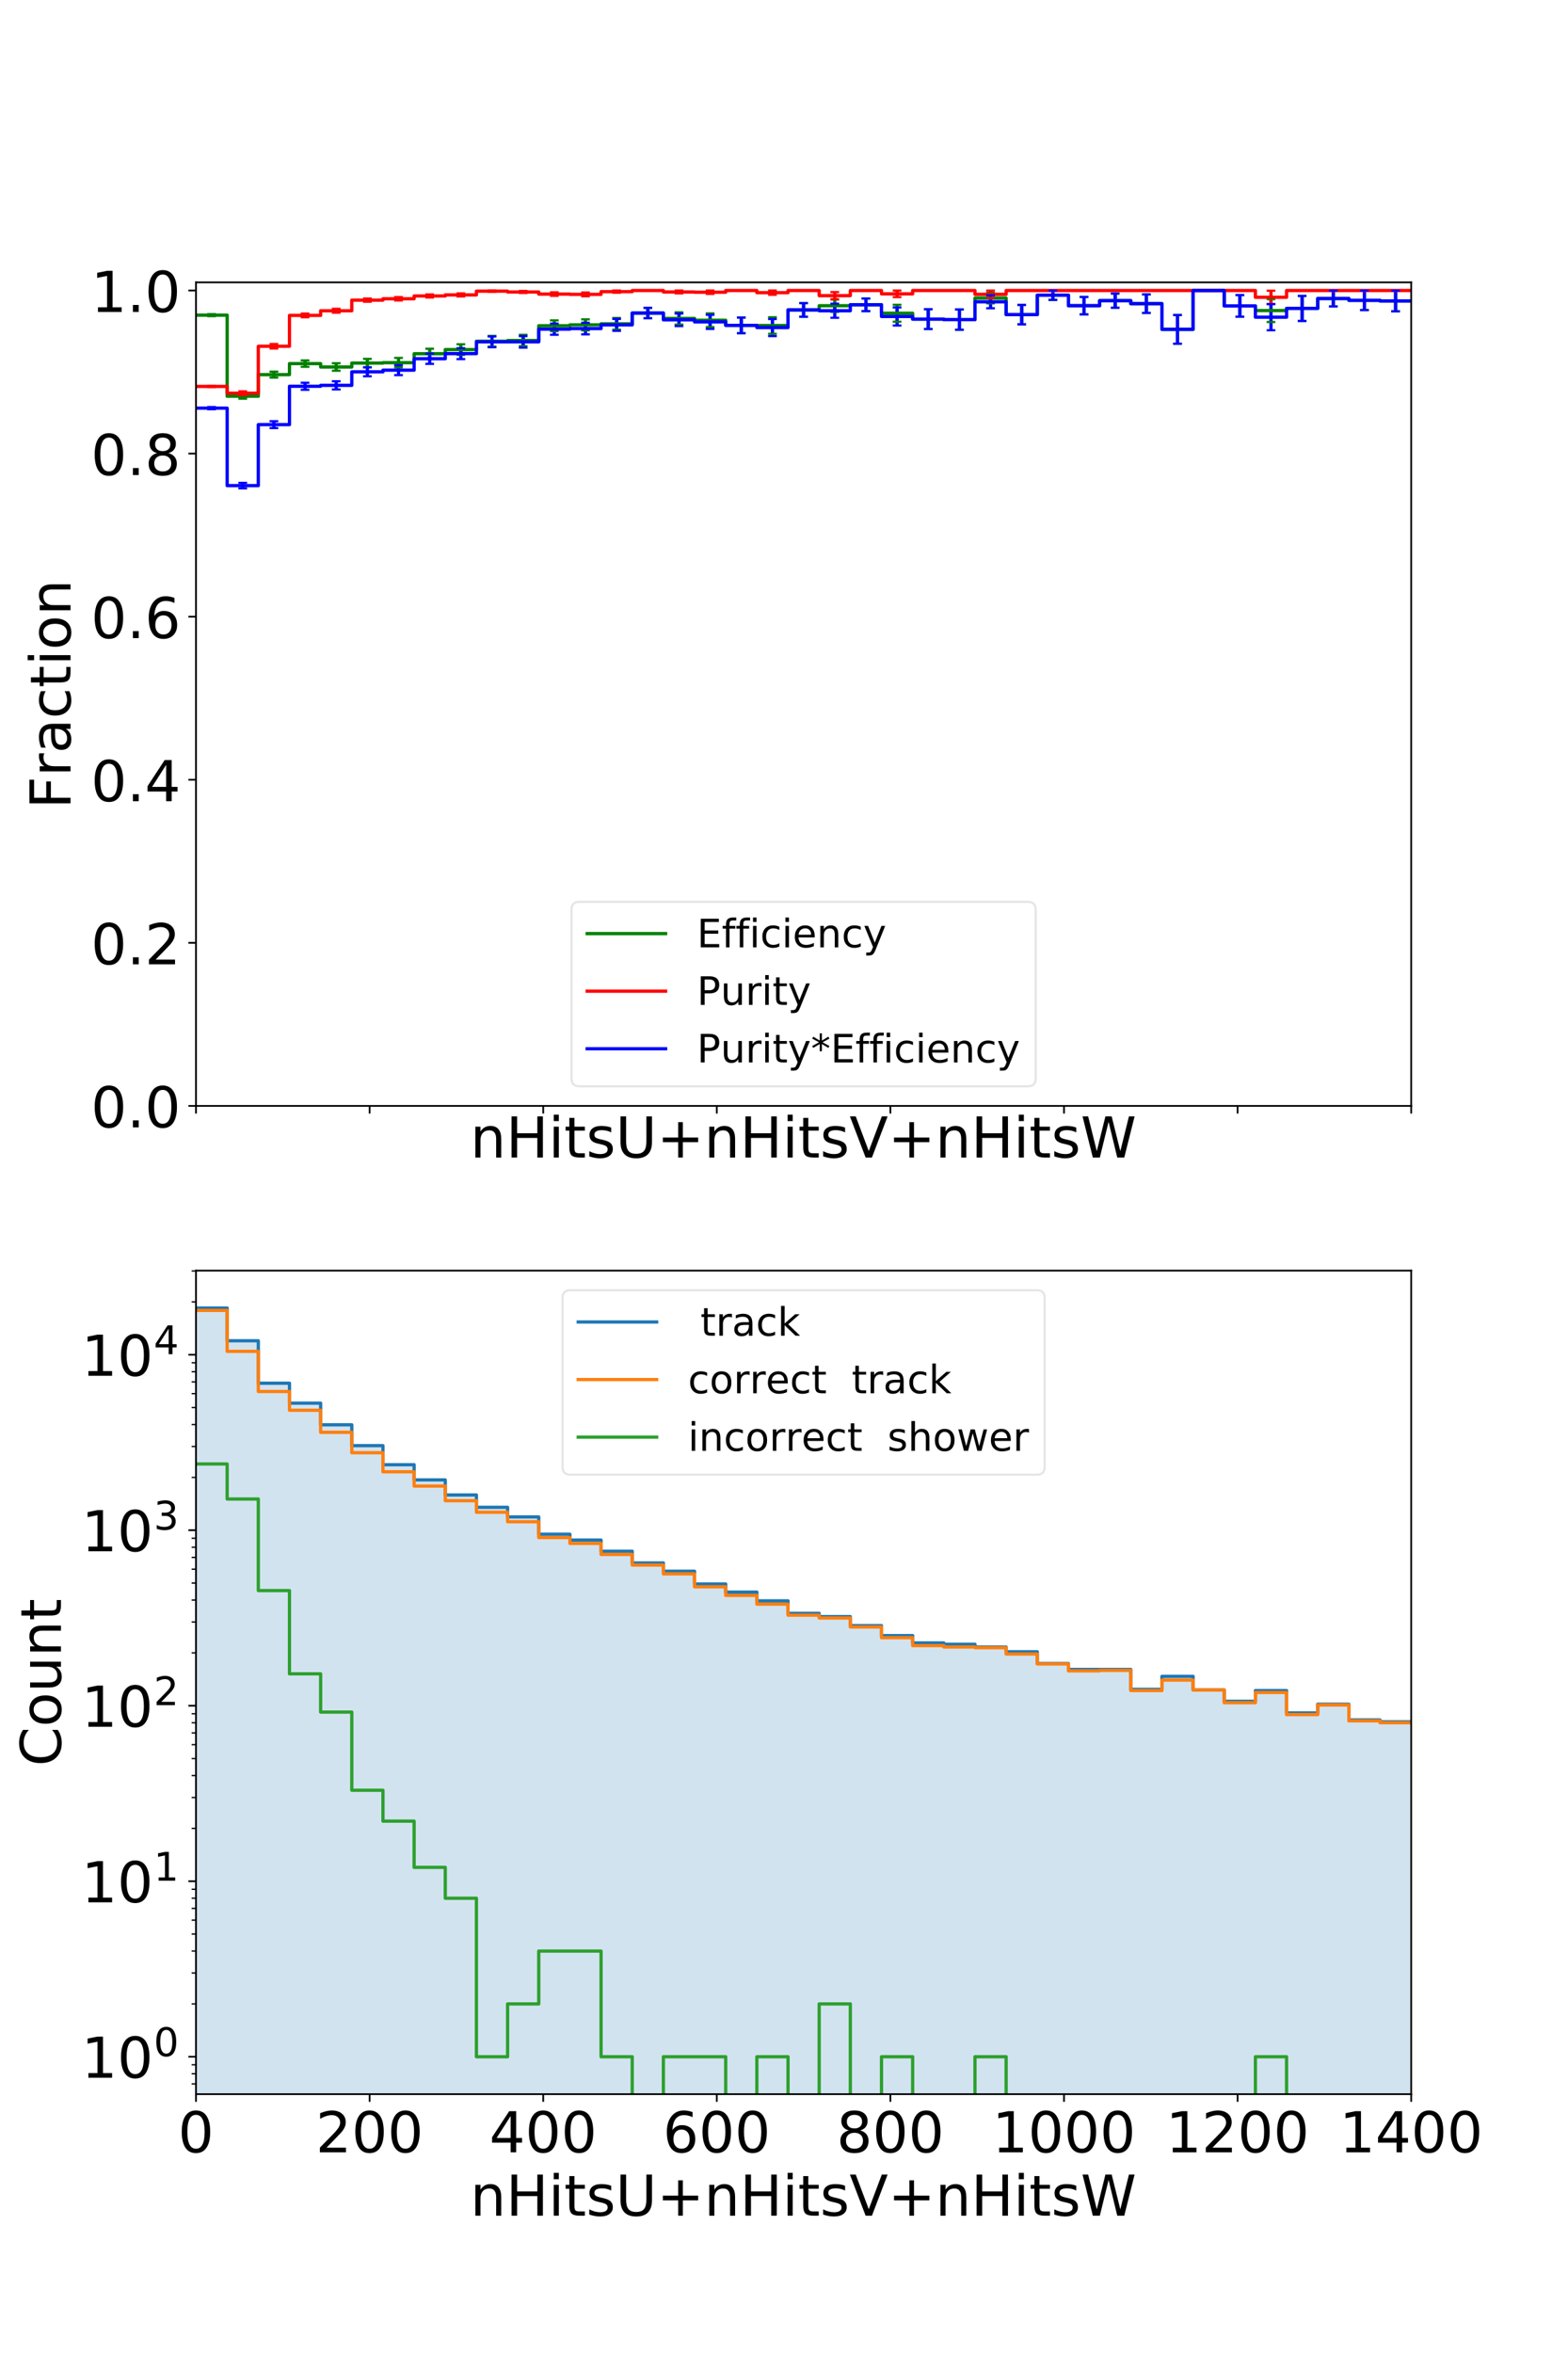 <?xml version="1.0" encoding="utf-8" standalone="no"?>
<!DOCTYPE svg PUBLIC "-//W3C//DTD SVG 1.1//EN"
  "http://www.w3.org/Graphics/SVG/1.1/DTD/svg11.dtd">
<!-- Created with matplotlib (https://matplotlib.org/) -->
<svg height="1080pt" version="1.1" viewBox="0 0 720 1080" width="720pt" xmlns="http://www.w3.org/2000/svg" xmlns:xlink="http://www.w3.org/1999/xlink">
 <defs>
  <style type="text/css">
*{stroke-linecap:butt;stroke-linejoin:round;}
  </style>
 </defs>
 <g id="figure_1">
  <g id="patch_1">
   <path d="M 0 1080 
L 720 1080 
L 720 0 
L 0 0 
z
" style="fill:#ffffff;"/>
  </g>
  <g id="axes_1">
   <g id="patch_2">
    <path d="M 90 507.6 
L 648 507.6 
L 648 129.6 
L 90 129.6 
z
" style="fill:#ffffff;"/>
   </g>
   <g id="matplotlib.axis_1">
    <g id="xtick_1">
     <g id="line2d_1">
      <defs>
       <path d="M 0 0 
L 0 3.5 
" id="m70d803e89e" style="stroke:#000000;stroke-width:0.8;"/>
      </defs>
      <g>
       <use style="stroke:#000000;stroke-width:0.8;" x="90" xlink:href="#m70d803e89e" y="507.6"/>
      </g>
     </g>
    </g>
    <g id="xtick_2">
     <g id="line2d_2">
      <g>
       <use style="stroke:#000000;stroke-width:0.8;" x="169.714" xlink:href="#m70d803e89e" y="507.6"/>
      </g>
     </g>
    </g>
    <g id="xtick_3">
     <g id="line2d_3">
      <g>
       <use style="stroke:#000000;stroke-width:0.8;" x="249.429" xlink:href="#m70d803e89e" y="507.6"/>
      </g>
     </g>
    </g>
    <g id="xtick_4">
     <g id="line2d_4">
      <g>
       <use style="stroke:#000000;stroke-width:0.8;" x="329.143" xlink:href="#m70d803e89e" y="507.6"/>
      </g>
     </g>
    </g>
    <g id="xtick_5">
     <g id="line2d_5">
      <g>
       <use style="stroke:#000000;stroke-width:0.8;" x="408.857" xlink:href="#m70d803e89e" y="507.6"/>
      </g>
     </g>
    </g>
    <g id="xtick_6">
     <g id="line2d_6">
      <g>
       <use style="stroke:#000000;stroke-width:0.8;" x="488.571" xlink:href="#m70d803e89e" y="507.6"/>
      </g>
     </g>
    </g>
    <g id="xtick_7">
     <g id="line2d_7">
      <g>
       <use style="stroke:#000000;stroke-width:0.8;" x="568.286" xlink:href="#m70d803e89e" y="507.6"/>
      </g>
     </g>
    </g>
    <g id="xtick_8">
     <g id="line2d_8">
      <g>
       <use style="stroke:#000000;stroke-width:0.8;" x="648" xlink:href="#m70d803e89e" y="507.6"/>
      </g>
     </g>
    </g>
    <g id="text_1">
     <!-- nHitsU+nHitsV+nHitsW -->
     <defs>
      <path d="M 54.891 33.016 
L 54.891 0 
L 45.906 0 
L 45.906 32.719 
Q 45.906 40.484 42.875 44.328 
Q 39.844 48.188 33.797 48.188 
Q 26.516 48.188 22.312 43.547 
Q 18.109 38.922 18.109 30.906 
L 18.109 0 
L 9.078 0 
L 9.078 54.688 
L 18.109 54.688 
L 18.109 46.188 
Q 21.344 51.125 25.703 53.562 
Q 30.078 56 35.797 56 
Q 45.219 56 50.047 50.172 
Q 54.891 44.344 54.891 33.016 
z
" id="DejaVuSans-110"/>
      <path d="M 9.812 72.906 
L 19.672 72.906 
L 19.672 43.016 
L 55.516 43.016 
L 55.516 72.906 
L 65.375 72.906 
L 65.375 0 
L 55.516 0 
L 55.516 34.719 
L 19.672 34.719 
L 19.672 0 
L 9.812 0 
z
" id="DejaVuSans-72"/>
      <path d="M 9.422 54.688 
L 18.406 54.688 
L 18.406 0 
L 9.422 0 
z
M 9.422 75.984 
L 18.406 75.984 
L 18.406 64.594 
L 9.422 64.594 
z
" id="DejaVuSans-105"/>
      <path d="M 18.312 70.219 
L 18.312 54.688 
L 36.812 54.688 
L 36.812 47.703 
L 18.312 47.703 
L 18.312 18.016 
Q 18.312 11.328 20.141 9.422 
Q 21.969 7.516 27.594 7.516 
L 36.812 7.516 
L 36.812 0 
L 27.594 0 
Q 17.188 0 13.234 3.875 
Q 9.281 7.766 9.281 18.016 
L 9.281 47.703 
L 2.688 47.703 
L 2.688 54.688 
L 9.281 54.688 
L 9.281 70.219 
z
" id="DejaVuSans-116"/>
      <path d="M 44.281 53.078 
L 44.281 44.578 
Q 40.484 46.531 36.375 47.5 
Q 32.281 48.484 27.875 48.484 
Q 21.188 48.484 17.844 46.438 
Q 14.5 44.391 14.5 40.281 
Q 14.5 37.156 16.891 35.375 
Q 19.281 33.594 26.516 31.984 
L 29.594 31.297 
Q 39.156 29.25 43.188 25.516 
Q 47.219 21.781 47.219 15.094 
Q 47.219 7.469 41.188 3.016 
Q 35.156 -1.422 24.609 -1.422 
Q 20.219 -1.422 15.453 -0.562 
Q 10.688 0.297 5.422 2 
L 5.422 11.281 
Q 10.406 8.688 15.234 7.391 
Q 20.062 6.109 24.812 6.109 
Q 31.156 6.109 34.562 8.281 
Q 37.984 10.453 37.984 14.406 
Q 37.984 18.062 35.516 20.016 
Q 33.062 21.969 24.703 23.781 
L 21.578 24.516 
Q 13.234 26.266 9.516 29.906 
Q 5.812 33.547 5.812 39.891 
Q 5.812 47.609 11.281 51.797 
Q 16.75 56 26.812 56 
Q 31.781 56 36.172 55.266 
Q 40.578 54.547 44.281 53.078 
z
" id="DejaVuSans-115"/>
      <path d="M 8.688 72.906 
L 18.609 72.906 
L 18.609 28.609 
Q 18.609 16.891 22.844 11.734 
Q 27.094 6.594 36.625 6.594 
Q 46.094 6.594 50.344 11.734 
Q 54.594 16.891 54.594 28.609 
L 54.594 72.906 
L 64.5 72.906 
L 64.5 27.391 
Q 64.5 13.141 57.438 5.859 
Q 50.391 -1.422 36.625 -1.422 
Q 22.797 -1.422 15.734 5.859 
Q 8.688 13.141 8.688 27.391 
z
" id="DejaVuSans-85"/>
      <path d="M 46 62.703 
L 46 35.5 
L 73.188 35.5 
L 73.188 27.203 
L 46 27.203 
L 46 0 
L 37.797 0 
L 37.797 27.203 
L 10.594 27.203 
L 10.594 35.5 
L 37.797 35.5 
L 37.797 62.703 
z
" id="DejaVuSans-43"/>
      <path d="M 28.609 0 
L 0.781 72.906 
L 11.078 72.906 
L 34.188 11.531 
L 57.328 72.906 
L 67.578 72.906 
L 39.797 0 
z
" id="DejaVuSans-86"/>
      <path d="M 3.328 72.906 
L 13.281 72.906 
L 28.609 11.281 
L 43.891 72.906 
L 54.984 72.906 
L 70.312 11.281 
L 85.594 72.906 
L 95.609 72.906 
L 77.297 0 
L 64.891 0 
L 49.516 63.281 
L 33.984 0 
L 21.578 0 
z
" id="DejaVuSans-87"/>
     </defs>
     <g transform="translate(215.938 531.295)scale(0.259 -0.259)">
      <use xlink:href="#DejaVuSans-110"/>
      <use x="63.379" xlink:href="#DejaVuSans-72"/>
      <use x="138.574" xlink:href="#DejaVuSans-105"/>
      <use x="166.357" xlink:href="#DejaVuSans-116"/>
      <use x="205.566" xlink:href="#DejaVuSans-115"/>
      <use x="257.666" xlink:href="#DejaVuSans-85"/>
      <use x="330.859" xlink:href="#DejaVuSans-43"/>
      <use x="414.648" xlink:href="#DejaVuSans-110"/>
      <use x="478.027" xlink:href="#DejaVuSans-72"/>
      <use x="553.223" xlink:href="#DejaVuSans-105"/>
      <use x="581.006" xlink:href="#DejaVuSans-116"/>
      <use x="620.215" xlink:href="#DejaVuSans-115"/>
      <use x="672.314" xlink:href="#DejaVuSans-86"/>
      <use x="740.723" xlink:href="#DejaVuSans-43"/>
      <use x="824.512" xlink:href="#DejaVuSans-110"/>
      <use x="887.891" xlink:href="#DejaVuSans-72"/>
      <use x="963.086" xlink:href="#DejaVuSans-105"/>
      <use x="990.869" xlink:href="#DejaVuSans-116"/>
      <use x="1030.078" xlink:href="#DejaVuSans-115"/>
      <use x="1082.178" xlink:href="#DejaVuSans-87"/>
     </g>
    </g>
   </g>
   <g id="matplotlib.axis_2">
    <g id="ytick_1">
     <g id="line2d_9">
      <defs>
       <path d="M 0 0 
L -3.5 0 
" id="mead035fe1c" style="stroke:#000000;stroke-width:0.8;"/>
      </defs>
      <g>
       <use style="stroke:#000000;stroke-width:0.8;" x="90" xlink:href="#mead035fe1c" y="507.6"/>
      </g>
     </g>
     <g id="text_2">
      <!-- 0.0 -->
      <defs>
       <path d="M 31.781 66.406 
Q 24.172 66.406 20.328 58.906 
Q 16.5 51.422 16.5 36.375 
Q 16.5 21.391 20.328 13.891 
Q 24.172 6.391 31.781 6.391 
Q 39.453 6.391 43.281 13.891 
Q 47.125 21.391 47.125 36.375 
Q 47.125 51.422 43.281 58.906 
Q 39.453 66.406 31.781 66.406 
z
M 31.781 74.219 
Q 44.047 74.219 50.516 64.516 
Q 56.984 54.828 56.984 36.375 
Q 56.984 17.969 50.516 8.266 
Q 44.047 -1.422 31.781 -1.422 
Q 19.531 -1.422 13.062 8.266 
Q 6.594 17.969 6.594 36.375 
Q 6.594 54.828 13.062 64.516 
Q 19.531 74.219 31.781 74.219 
z
" id="DejaVuSans-48"/>
       <path d="M 10.688 12.406 
L 21 12.406 
L 21 0 
L 10.688 0 
z
" id="DejaVuSans-46"/>
      </defs>
      <g transform="translate(41.779 517.448)scale(0.259 -0.259)">
       <use xlink:href="#DejaVuSans-48"/>
       <use x="63.623" xlink:href="#DejaVuSans-46"/>
       <use x="95.41" xlink:href="#DejaVuSans-48"/>
      </g>
     </g>
    </g>
    <g id="ytick_2">
     <g id="line2d_10">
      <g>
       <use style="stroke:#000000;stroke-width:0.8;" x="90" xlink:href="#mead035fe1c" y="432.749"/>
      </g>
     </g>
     <g id="text_3">
      <!-- 0.2 -->
      <defs>
       <path d="M 19.188 8.297 
L 53.609 8.297 
L 53.609 0 
L 7.328 0 
L 7.328 8.297 
Q 12.938 14.109 22.625 23.891 
Q 32.328 33.688 34.812 36.531 
Q 39.547 41.844 41.422 45.531 
Q 43.312 49.219 43.312 52.781 
Q 43.312 58.594 39.234 62.25 
Q 35.156 65.922 28.609 65.922 
Q 23.969 65.922 18.812 64.312 
Q 13.672 62.703 7.812 59.422 
L 7.812 69.391 
Q 13.766 71.781 18.938 73 
Q 24.125 74.219 28.422 74.219 
Q 39.75 74.219 46.484 68.547 
Q 53.219 62.891 53.219 53.422 
Q 53.219 48.922 51.531 44.891 
Q 49.859 40.875 45.406 35.406 
Q 44.188 33.984 37.641 27.219 
Q 31.109 20.453 19.188 8.297 
z
" id="DejaVuSans-50"/>
      </defs>
      <g transform="translate(41.779 442.596)scale(0.259 -0.259)">
       <use xlink:href="#DejaVuSans-48"/>
       <use x="63.623" xlink:href="#DejaVuSans-46"/>
       <use x="95.41" xlink:href="#DejaVuSans-50"/>
      </g>
     </g>
    </g>
    <g id="ytick_3">
     <g id="line2d_11">
      <g>
       <use style="stroke:#000000;stroke-width:0.8;" x="90" xlink:href="#mead035fe1c" y="357.897"/>
      </g>
     </g>
     <g id="text_4">
      <!-- 0.4 -->
      <defs>
       <path d="M 37.797 64.312 
L 12.891 25.391 
L 37.797 25.391 
z
M 35.203 72.906 
L 47.609 72.906 
L 47.609 25.391 
L 58.016 25.391 
L 58.016 17.188 
L 47.609 17.188 
L 47.609 0 
L 37.797 0 
L 37.797 17.188 
L 4.891 17.188 
L 4.891 26.703 
z
" id="DejaVuSans-52"/>
      </defs>
      <g transform="translate(41.779 367.745)scale(0.259 -0.259)">
       <use xlink:href="#DejaVuSans-48"/>
       <use x="63.623" xlink:href="#DejaVuSans-46"/>
       <use x="95.41" xlink:href="#DejaVuSans-52"/>
      </g>
     </g>
    </g>
    <g id="ytick_4">
     <g id="line2d_12">
      <g>
       <use style="stroke:#000000;stroke-width:0.8;" x="90" xlink:href="#mead035fe1c" y="283.046"/>
      </g>
     </g>
     <g id="text_5">
      <!-- 0.6 -->
      <defs>
       <path d="M 33.016 40.375 
Q 26.375 40.375 22.484 35.828 
Q 18.609 31.297 18.609 23.391 
Q 18.609 15.531 22.484 10.953 
Q 26.375 6.391 33.016 6.391 
Q 39.656 6.391 43.531 10.953 
Q 47.406 15.531 47.406 23.391 
Q 47.406 31.297 43.531 35.828 
Q 39.656 40.375 33.016 40.375 
z
M 52.594 71.297 
L 52.594 62.312 
Q 48.875 64.062 45.094 64.984 
Q 41.312 65.922 37.594 65.922 
Q 27.828 65.922 22.672 59.328 
Q 17.531 52.734 16.797 39.406 
Q 19.672 43.656 24.016 45.922 
Q 28.375 48.188 33.594 48.188 
Q 44.578 48.188 50.953 41.516 
Q 57.328 34.859 57.328 23.391 
Q 57.328 12.156 50.688 5.359 
Q 44.047 -1.422 33.016 -1.422 
Q 20.359 -1.422 13.672 8.266 
Q 6.984 17.969 6.984 36.375 
Q 6.984 53.656 15.188 63.938 
Q 23.391 74.219 37.203 74.219 
Q 40.922 74.219 44.703 73.484 
Q 48.484 72.75 52.594 71.297 
z
" id="DejaVuSans-54"/>
      </defs>
      <g transform="translate(41.779 292.893)scale(0.259 -0.259)">
       <use xlink:href="#DejaVuSans-48"/>
       <use x="63.623" xlink:href="#DejaVuSans-46"/>
       <use x="95.41" xlink:href="#DejaVuSans-54"/>
      </g>
     </g>
    </g>
    <g id="ytick_5">
     <g id="line2d_13">
      <g>
       <use style="stroke:#000000;stroke-width:0.8;" x="90" xlink:href="#mead035fe1c" y="208.194"/>
      </g>
     </g>
     <g id="text_6">
      <!-- 0.8 -->
      <defs>
       <path d="M 31.781 34.625 
Q 24.75 34.625 20.719 30.859 
Q 16.703 27.094 16.703 20.516 
Q 16.703 13.922 20.719 10.156 
Q 24.75 6.391 31.781 6.391 
Q 38.812 6.391 42.859 10.172 
Q 46.922 13.969 46.922 20.516 
Q 46.922 27.094 42.891 30.859 
Q 38.875 34.625 31.781 34.625 
z
M 21.922 38.812 
Q 15.578 40.375 12.031 44.719 
Q 8.5 49.078 8.5 55.328 
Q 8.5 64.062 14.719 69.141 
Q 20.953 74.219 31.781 74.219 
Q 42.672 74.219 48.875 69.141 
Q 55.078 64.062 55.078 55.328 
Q 55.078 49.078 51.531 44.719 
Q 48 40.375 41.703 38.812 
Q 48.828 37.156 52.797 32.312 
Q 56.781 27.484 56.781 20.516 
Q 56.781 9.906 50.312 4.234 
Q 43.844 -1.422 31.781 -1.422 
Q 19.734 -1.422 13.25 4.234 
Q 6.781 9.906 6.781 20.516 
Q 6.781 27.484 10.781 32.312 
Q 14.797 37.156 21.922 38.812 
z
M 18.312 54.391 
Q 18.312 48.734 21.844 45.562 
Q 25.391 42.391 31.781 42.391 
Q 38.141 42.391 41.719 45.562 
Q 45.312 48.734 45.312 54.391 
Q 45.312 60.062 41.719 63.234 
Q 38.141 66.406 31.781 66.406 
Q 25.391 66.406 21.844 63.234 
Q 18.312 60.062 18.312 54.391 
z
" id="DejaVuSans-56"/>
      </defs>
      <g transform="translate(41.779 218.042)scale(0.259 -0.259)">
       <use xlink:href="#DejaVuSans-48"/>
       <use x="63.623" xlink:href="#DejaVuSans-46"/>
       <use x="95.41" xlink:href="#DejaVuSans-56"/>
      </g>
     </g>
    </g>
    <g id="ytick_6">
     <g id="line2d_14">
      <g>
       <use style="stroke:#000000;stroke-width:0.8;" x="90" xlink:href="#mead035fe1c" y="133.343"/>
      </g>
     </g>
     <g id="text_7">
      <!-- 1.0 -->
      <defs>
       <path d="M 12.406 8.297 
L 28.516 8.297 
L 28.516 63.922 
L 10.984 60.406 
L 10.984 69.391 
L 28.422 72.906 
L 38.281 72.906 
L 38.281 8.297 
L 54.391 8.297 
L 54.391 0 
L 12.406 0 
z
" id="DejaVuSans-49"/>
      </defs>
      <g transform="translate(41.779 143.19)scale(0.259 -0.259)">
       <use xlink:href="#DejaVuSans-49"/>
       <use x="63.623" xlink:href="#DejaVuSans-46"/>
       <use x="95.41" xlink:href="#DejaVuSans-48"/>
      </g>
     </g>
    </g>
    <g id="text_8">
     <!-- Fraction -->
     <defs>
      <path d="M 9.812 72.906 
L 51.703 72.906 
L 51.703 64.594 
L 19.672 64.594 
L 19.672 43.109 
L 48.578 43.109 
L 48.578 34.812 
L 19.672 34.812 
L 19.672 0 
L 9.812 0 
z
" id="DejaVuSans-70"/>
      <path d="M 41.109 46.297 
Q 39.594 47.172 37.812 47.578 
Q 36.031 48 33.891 48 
Q 26.266 48 22.188 43.047 
Q 18.109 38.094 18.109 28.812 
L 18.109 0 
L 9.078 0 
L 9.078 54.688 
L 18.109 54.688 
L 18.109 46.188 
Q 20.953 51.172 25.484 53.578 
Q 30.031 56 36.531 56 
Q 37.453 56 38.578 55.875 
Q 39.703 55.766 41.062 55.516 
z
" id="DejaVuSans-114"/>
      <path d="M 34.281 27.484 
Q 23.391 27.484 19.188 25 
Q 14.984 22.516 14.984 16.5 
Q 14.984 11.719 18.141 8.906 
Q 21.297 6.109 26.703 6.109 
Q 34.188 6.109 38.703 11.406 
Q 43.219 16.703 43.219 25.484 
L 43.219 27.484 
z
M 52.203 31.203 
L 52.203 0 
L 43.219 0 
L 43.219 8.297 
Q 40.141 3.328 35.547 0.953 
Q 30.953 -1.422 24.312 -1.422 
Q 15.922 -1.422 10.953 3.297 
Q 6 8.016 6 15.922 
Q 6 25.141 12.172 29.828 
Q 18.359 34.516 30.609 34.516 
L 43.219 34.516 
L 43.219 35.406 
Q 43.219 41.609 39.141 45 
Q 35.062 48.391 27.688 48.391 
Q 23 48.391 18.547 47.266 
Q 14.109 46.141 10.016 43.891 
L 10.016 52.203 
Q 14.938 54.109 19.578 55.047 
Q 24.219 56 28.609 56 
Q 40.484 56 46.344 49.844 
Q 52.203 43.703 52.203 31.203 
z
" id="DejaVuSans-97"/>
      <path d="M 48.781 52.594 
L 48.781 44.188 
Q 44.969 46.297 41.141 47.344 
Q 37.312 48.391 33.406 48.391 
Q 24.656 48.391 19.812 42.844 
Q 14.984 37.312 14.984 27.297 
Q 14.984 17.281 19.812 11.734 
Q 24.656 6.203 33.406 6.203 
Q 37.312 6.203 41.141 7.25 
Q 44.969 8.297 48.781 10.406 
L 48.781 2.094 
Q 45.016 0.344 40.984 -0.531 
Q 36.969 -1.422 32.422 -1.422 
Q 20.062 -1.422 12.781 6.344 
Q 5.516 14.109 5.516 27.297 
Q 5.516 40.672 12.859 48.328 
Q 20.219 56 33.016 56 
Q 37.156 56 41.109 55.141 
Q 45.062 54.297 48.781 52.594 
z
" id="DejaVuSans-99"/>
      <path d="M 30.609 48.391 
Q 23.391 48.391 19.188 42.75 
Q 14.984 37.109 14.984 27.297 
Q 14.984 17.484 19.156 11.844 
Q 23.344 6.203 30.609 6.203 
Q 37.797 6.203 41.984 11.859 
Q 46.188 17.531 46.188 27.297 
Q 46.188 37.016 41.984 42.703 
Q 37.797 48.391 30.609 48.391 
z
M 30.609 56 
Q 42.328 56 49.016 48.375 
Q 55.719 40.766 55.719 27.297 
Q 55.719 13.875 49.016 6.219 
Q 42.328 -1.422 30.609 -1.422 
Q 18.844 -1.422 12.172 6.219 
Q 5.516 13.875 5.516 27.297 
Q 5.516 40.766 12.172 48.375 
Q 18.844 56 30.609 56 
z
" id="DejaVuSans-111"/>
     </defs>
     <g transform="translate(32.389 371.26)rotate(-90)scale(0.259 -0.259)">
      <use xlink:href="#DejaVuSans-70"/>
      <use x="57.41" xlink:href="#DejaVuSans-114"/>
      <use x="98.523" xlink:href="#DejaVuSans-97"/>
      <use x="159.803" xlink:href="#DejaVuSans-99"/>
      <use x="214.783" xlink:href="#DejaVuSans-116"/>
      <use x="253.992" xlink:href="#DejaVuSans-105"/>
      <use x="281.775" xlink:href="#DejaVuSans-111"/>
      <use x="342.957" xlink:href="#DejaVuSans-110"/>
     </g>
    </g>
   </g>
   <g id="LineCollection_1">
    <path clip-path="url(#p408f96b8f5)" d="M 97.154 145.115 
L 97.154 144.172 
" style="fill:none;stroke:#008000;stroke-width:1.5;"/>
    <path clip-path="url(#p408f96b8f5)" d="M 111.462 183.017 
L 111.462 180.723 
" style="fill:none;stroke:#008000;stroke-width:1.5;"/>
    <path clip-path="url(#p408f96b8f5)" d="M 125.769 173.326 
L 125.769 170.582 
" style="fill:none;stroke:#008000;stroke-width:1.5;"/>
    <path clip-path="url(#p408f96b8f5)" d="M 140.077 168.36 
L 140.077 165.422 
" style="fill:none;stroke:#008000;stroke-width:1.5;"/>
    <path clip-path="url(#p408f96b8f5)" d="M 154.385 170.178 
L 154.385 166.722 
" style="fill:none;stroke:#008000;stroke-width:1.5;"/>
    <path clip-path="url(#p408f96b8f5)" d="M 168.692 168.583 
L 168.692 164.714 
" style="fill:none;stroke:#008000;stroke-width:1.5;"/>
    <path clip-path="url(#p408f96b8f5)" d="M 183 168.645 
L 183 164.272 
" style="fill:none;stroke:#008000;stroke-width:1.5;"/>
    <path clip-path="url(#p408f96b8f5)" d="M 197.308 164.63 
L 197.308 160.08 
" style="fill:none;stroke:#008000;stroke-width:1.5;"/>
    <path clip-path="url(#p408f96b8f5)" d="M 211.615 162.88 
L 211.615 158.011 
" style="fill:none;stroke:#008000;stroke-width:1.5;"/>
    <path clip-path="url(#p408f96b8f5)" d="M 225.923 159.089 
L 225.923 154.17 
" style="fill:none;stroke:#008000;stroke-width:1.5;"/>
    <path clip-path="url(#p408f96b8f5)" d="M 240.231 158.883 
L 240.231 153.681 
" style="fill:none;stroke:#008000;stroke-width:1.5;"/>
    <path clip-path="url(#p408f96b8f5)" d="M 254.538 151.982 
L 254.538 147.042 
" style="fill:none;stroke:#008000;stroke-width:1.5;"/>
    <path clip-path="url(#p408f96b8f5)" d="M 268.846 151.65 
L 268.846 146.578 
" style="fill:none;stroke:#008000;stroke-width:1.5;"/>
    <path clip-path="url(#p408f96b8f5)" d="M 283.154 151.317 
L 283.154 145.94 
" style="fill:none;stroke:#008000;stroke-width:1.5;"/>
    <path clip-path="url(#p408f96b8f5)" d="M 297.462 146.096 
L 297.462 141.286 
" style="fill:none;stroke:#008000;stroke-width:1.5;"/>
    <path clip-path="url(#p408f96b8f5)" d="M 311.769 148.976 
L 311.769 143.343 
" style="fill:none;stroke:#008000;stroke-width:1.5;"/>
    <path clip-path="url(#p408f96b8f5)" d="M 326.077 150.135 
L 326.077 143.824 
" style="fill:none;stroke:#008000;stroke-width:1.5;"/>
    <path clip-path="url(#p408f96b8f5)" d="M 340.385 152.953 
L 340.385 145.763 
" style="fill:none;stroke:#008000;stroke-width:1.5;"/>
    <path clip-path="url(#p408f96b8f5)" d="M 354.692 153.221 
L 354.692 145.597 
" style="fill:none;stroke:#008000;stroke-width:1.5;"/>
    <path clip-path="url(#p408f96b8f5)" d="M 369 145.366 
L 369 139.141 
" style="fill:none;stroke:#008000;stroke-width:1.5;"/>
    <path clip-path="url(#p408f96b8f5)" d="M 383.308 143.137 
L 383.308 137.496 
" style="fill:none;stroke:#008000;stroke-width:1.5;"/>
    <path clip-path="url(#p408f96b8f5)" d="M 397.615 142.786 
L 397.615 136.985 
" style="fill:none;stroke:#008000;stroke-width:1.5;"/>
    <path clip-path="url(#p408f96b8f5)" d="M 411.923 147.67 
L 411.923 139.89 
" style="fill:none;stroke:#008000;stroke-width:1.5;"/>
    <path clip-path="url(#p408f96b8f5)" d="M 426.231 151.035 
L 426.231 141.914 
" style="fill:none;stroke:#008000;stroke-width:1.5;"/>
    <path clip-path="url(#p408f96b8f5)" d="M 440.538 151.349 
L 440.538 142.068 
" style="fill:none;stroke:#008000;stroke-width:1.5;"/>
    <path clip-path="url(#p408f96b8f5)" d="M 454.846 139.247 
L 454.846 134.369 
" style="fill:none;stroke:#008000;stroke-width:1.5;"/>
    <path clip-path="url(#p408f96b8f5)" d="M 469.154 148.853 
L 469.154 139.956 
" style="fill:none;stroke:#008000;stroke-width:1.5;"/>
    <path clip-path="url(#p408f96b8f5)" d="M 483.462 137.638 
L 483.462 133.349 
" style="fill:none;stroke:#008000;stroke-width:1.5;"/>
    <path clip-path="url(#p408f96b8f5)" d="M 497.769 144.305 
L 497.769 136.328 
" style="fill:none;stroke:#008000;stroke-width:1.5;"/>
    <path clip-path="url(#p408f96b8f5)" d="M 512.077 141.259 
L 512.077 134.725 
" style="fill:none;stroke:#008000;stroke-width:1.5;"/>
    <path clip-path="url(#p408f96b8f5)" d="M 526.385 143.613 
L 526.385 135.145 
" style="fill:none;stroke:#008000;stroke-width:1.5;"/>
    <path clip-path="url(#p408f96b8f5)" d="M 540.692 157.738 
L 540.692 144.591 
" style="fill:none;stroke:#008000;stroke-width:1.5;"/>
    <path clip-path="url(#p408f96b8f5)" d="M 555 133.343 
L 555 133.343 
" style="fill:none;stroke:#008000;stroke-width:1.5;"/>
    <path clip-path="url(#p408f96b8f5)" d="M 569.308 145.35 
L 569.308 135.458 
" style="fill:none;stroke:#008000;stroke-width:1.5;"/>
    <path clip-path="url(#p408f96b8f5)" d="M 583.615 147.793 
L 583.615 137.298 
" style="fill:none;stroke:#008000;stroke-width:1.5;"/>
    <path clip-path="url(#p408f96b8f5)" d="M 597.923 147.32 
L 597.923 135.816 
" style="fill:none;stroke:#008000;stroke-width:1.5;"/>
    <path clip-path="url(#p408f96b8f5)" d="M 612.231 140.663 
L 612.231 133.361 
" style="fill:none;stroke:#008000;stroke-width:1.5;"/>
    <path clip-path="url(#p408f96b8f5)" d="M 626.538 142.334 
L 626.538 133.37 
" style="fill:none;stroke:#008000;stroke-width:1.5;"/>
    <path clip-path="url(#p408f96b8f5)" d="M 640.846 142.908 
L 640.846 133.373 
" style="fill:none;stroke:#008000;stroke-width:1.5;"/>
   </g>
   <g id="LineCollection_2">
    <path clip-path="url(#p408f96b8f5)" d="M 97.154 177.643 
L 97.154 177.092 
" style="fill:none;stroke:#ff0000;stroke-width:1.5;"/>
    <path clip-path="url(#p408f96b8f5)" d="M 111.462 181.363 
L 111.462 179.598 
" style="fill:none;stroke:#ff0000;stroke-width:1.5;"/>
    <path clip-path="url(#p408f96b8f5)" d="M 125.769 159.976 
L 125.769 157.89 
" style="fill:none;stroke:#ff0000;stroke-width:1.5;"/>
    <path clip-path="url(#p408f96b8f5)" d="M 140.077 145.635 
L 140.077 143.915 
" style="fill:none;stroke:#ff0000;stroke-width:1.5;"/>
    <path clip-path="url(#p408f96b8f5)" d="M 154.385 143.546 
L 154.385 141.726 
" style="fill:none;stroke:#ff0000;stroke-width:1.5;"/>
    <path clip-path="url(#p408f96b8f5)" d="M 168.692 138.506 
L 168.692 137.01 
" style="fill:none;stroke:#ff0000;stroke-width:1.5;"/>
    <path clip-path="url(#p408f96b8f5)" d="M 183 137.918 
L 183 136.338 
" style="fill:none;stroke:#ff0000;stroke-width:1.5;"/>
    <path clip-path="url(#p408f96b8f5)" d="M 197.308 136.554 
L 197.308 135.13 
" style="fill:none;stroke:#ff0000;stroke-width:1.5;"/>
    <path clip-path="url(#p408f96b8f5)" d="M 211.615 136.071 
L 211.615 134.657 
" style="fill:none;stroke:#ff0000;stroke-width:1.5;"/>
    <path clip-path="url(#p408f96b8f5)" d="M 225.923 133.933 
L 225.923 133.343 
" style="fill:none;stroke:#ff0000;stroke-width:1.5;"/>
    <path clip-path="url(#p408f96b8f5)" d="M 240.231 134.482 
L 240.231 133.54 
" style="fill:none;stroke:#ff0000;stroke-width:1.5;"/>
    <path clip-path="url(#p408f96b8f5)" d="M 254.538 135.798 
L 254.538 134.17 
" style="fill:none;stroke:#ff0000;stroke-width:1.5;"/>
    <path clip-path="url(#p408f96b8f5)" d="M 268.846 135.991 
L 268.846 134.237 
" style="fill:none;stroke:#ff0000;stroke-width:1.5;"/>
    <path clip-path="url(#p408f96b8f5)" d="M 283.154 134.368 
L 283.154 133.344 
" style="fill:none;stroke:#ff0000;stroke-width:1.5;"/>
    <path clip-path="url(#p408f96b8f5)" d="M 297.462 133.343 
L 297.462 133.343 
" style="fill:none;stroke:#ff0000;stroke-width:1.5;"/>
    <path clip-path="url(#p408f96b8f5)" d="M 311.769 134.665 
L 311.769 133.345 
" style="fill:none;stroke:#ff0000;stroke-width:1.5;"/>
    <path clip-path="url(#p408f96b8f5)" d="M 326.077 134.909 
L 326.077 133.346 
" style="fill:none;stroke:#ff0000;stroke-width:1.5;"/>
    <path clip-path="url(#p408f96b8f5)" d="M 340.385 133.343 
L 340.385 133.343 
" style="fill:none;stroke:#ff0000;stroke-width:1.5;"/>
    <path clip-path="url(#p408f96b8f5)" d="M 354.692 135.306 
L 354.692 133.349 
" style="fill:none;stroke:#ff0000;stroke-width:1.5;"/>
    <path clip-path="url(#p408f96b8f5)" d="M 369 133.343 
L 369 133.343 
" style="fill:none;stroke:#ff0000;stroke-width:1.5;"/>
    <path clip-path="url(#p408f96b8f5)" d="M 383.308 137.338 
L 383.308 134.055 
" style="fill:none;stroke:#ff0000;stroke-width:1.5;"/>
    <path clip-path="url(#p408f96b8f5)" d="M 397.615 133.343 
L 397.615 133.343 
" style="fill:none;stroke:#ff0000;stroke-width:1.5;"/>
    <path clip-path="url(#p408f96b8f5)" d="M 411.923 136.384 
L 411.923 133.356 
" style="fill:none;stroke:#ff0000;stroke-width:1.5;"/>
    <path clip-path="url(#p408f96b8f5)" d="M 426.231 133.343 
L 426.231 133.343 
" style="fill:none;stroke:#ff0000;stroke-width:1.5;"/>
    <path clip-path="url(#p408f96b8f5)" d="M 440.538 133.343 
L 440.538 133.343 
" style="fill:none;stroke:#ff0000;stroke-width:1.5;"/>
    <path clip-path="url(#p408f96b8f5)" d="M 454.846 136.795 
L 454.846 133.372 
" style="fill:none;stroke:#ff0000;stroke-width:1.5;"/>
    <path clip-path="url(#p408f96b8f5)" d="M 469.154 133.343 
L 469.154 133.343 
" style="fill:none;stroke:#ff0000;stroke-width:1.5;"/>
    <path clip-path="url(#p408f96b8f5)" d="M 483.462 133.343 
L 483.462 133.343 
" style="fill:none;stroke:#ff0000;stroke-width:1.5;"/>
    <path clip-path="url(#p408f96b8f5)" d="M 497.769 133.343 
L 497.769 133.343 
" style="fill:none;stroke:#ff0000;stroke-width:1.5;"/>
    <path clip-path="url(#p408f96b8f5)" d="M 512.077 133.343 
L 512.077 133.343 
" style="fill:none;stroke:#ff0000;stroke-width:1.5;"/>
    <path clip-path="url(#p408f96b8f5)" d="M 526.385 133.343 
L 526.385 133.343 
" style="fill:none;stroke:#ff0000;stroke-width:1.5;"/>
    <path clip-path="url(#p408f96b8f5)" d="M 540.692 133.343 
L 540.692 133.343 
" style="fill:none;stroke:#ff0000;stroke-width:1.5;"/>
    <path clip-path="url(#p408f96b8f5)" d="M 555 133.343 
L 555 133.343 
" style="fill:none;stroke:#ff0000;stroke-width:1.5;"/>
    <path clip-path="url(#p408f96b8f5)" d="M 569.308 133.343 
L 569.308 133.343 
" style="fill:none;stroke:#ff0000;stroke-width:1.5;"/>
    <path clip-path="url(#p408f96b8f5)" d="M 583.615 139.501 
L 583.615 133.422 
" style="fill:none;stroke:#ff0000;stroke-width:1.5;"/>
    <path clip-path="url(#p408f96b8f5)" d="M 597.923 133.343 
L 597.923 133.343 
" style="fill:none;stroke:#ff0000;stroke-width:1.5;"/>
    <path clip-path="url(#p408f96b8f5)" d="M 612.231 133.343 
L 612.231 133.343 
" style="fill:none;stroke:#ff0000;stroke-width:1.5;"/>
    <path clip-path="url(#p408f96b8f5)" d="M 626.538 133.343 
L 626.538 133.343 
" style="fill:none;stroke:#ff0000;stroke-width:1.5;"/>
    <path clip-path="url(#p408f96b8f5)" d="M 640.846 133.343 
L 640.846 133.343 
" style="fill:none;stroke:#ff0000;stroke-width:1.5;"/>
   </g>
   <g id="LineCollection_3">
    <path clip-path="url(#p408f96b8f5)" d="M 97.154 187.833 
L 97.154 186.844 
" style="fill:none;stroke:#0000ff;stroke-width:1.5;"/>
    <path clip-path="url(#p408f96b8f5)" d="M 111.462 224.159 
L 111.462 221.633 
" style="fill:none;stroke:#0000ff;stroke-width:1.5;"/>
    <path clip-path="url(#p408f96b8f5)" d="M 125.769 196.489 
L 125.769 193.32 
" style="fill:none;stroke:#0000ff;stroke-width:1.5;"/>
    <path clip-path="url(#p408f96b8f5)" d="M 140.077 178.923 
L 140.077 175.674 
" style="fill:none;stroke:#0000ff;stroke-width:1.5;"/>
    <path clip-path="url(#p408f96b8f5)" d="M 154.385 178.747 
L 154.385 174.995 
" style="fill:none;stroke:#0000ff;stroke-width:1.5;"/>
    <path clip-path="url(#p408f96b8f5)" d="M 168.692 172.701 
L 168.692 168.641 
" style="fill:none;stroke:#0000ff;stroke-width:1.5;"/>
    <path clip-path="url(#p408f96b8f5)" d="M 183 172.191 
L 183 167.628 
" style="fill:none;stroke:#0000ff;stroke-width:1.5;"/>
    <path clip-path="url(#p408f96b8f5)" d="M 197.308 167.014 
L 197.308 162.307 
" style="fill:none;stroke:#0000ff;stroke-width:1.5;"/>
    <path clip-path="url(#p408f96b8f5)" d="M 211.615 164.829 
L 211.615 159.813 
" style="fill:none;stroke:#0000ff;stroke-width:1.5;"/>
    <path clip-path="url(#p408f96b8f5)" d="M 225.923 159.38 
L 225.923 154.434 
" style="fill:none;stroke:#0000ff;stroke-width:1.5;"/>
    <path clip-path="url(#p408f96b8f5)" d="M 240.231 159.543 
L 240.231 154.275 
" style="fill:none;stroke:#0000ff;stroke-width:1.5;"/>
    <path clip-path="url(#p408f96b8f5)" d="M 254.538 153.662 
L 254.538 148.503 
" style="fill:none;stroke:#0000ff;stroke-width:1.5;"/>
    <path clip-path="url(#p408f96b8f5)" d="M 268.846 153.471 
L 268.846 148.151 
" style="fill:none;stroke:#0000ff;stroke-width:1.5;"/>
    <path clip-path="url(#p408f96b8f5)" d="M 283.154 151.851 
L 283.154 146.391 
" style="fill:none;stroke:#0000ff;stroke-width:1.5;"/>
    <path clip-path="url(#p408f96b8f5)" d="M 297.462 146.096 
L 297.462 141.286 
" style="fill:none;stroke:#0000ff;stroke-width:1.5;"/>
    <path clip-path="url(#p408f96b8f5)" d="M 311.769 149.682 
L 311.769 143.916 
" style="fill:none;stroke:#0000ff;stroke-width:1.5;"/>
    <path clip-path="url(#p408f96b8f5)" d="M 326.077 150.973 
L 326.077 144.498 
" style="fill:none;stroke:#0000ff;stroke-width:1.5;"/>
    <path clip-path="url(#p408f96b8f5)" d="M 340.385 152.953 
L 340.385 145.763 
" style="fill:none;stroke:#0000ff;stroke-width:1.5;"/>
    <path clip-path="url(#p408f96b8f5)" d="M 354.692 154.268 
L 354.692 146.436 
" style="fill:none;stroke:#0000ff;stroke-width:1.5;"/>
    <path clip-path="url(#p408f96b8f5)" d="M 369 145.366 
L 369 139.141 
" style="fill:none;stroke:#0000ff;stroke-width:1.5;"/>
    <path clip-path="url(#p408f96b8f5)" d="M 383.308 145.859 
L 383.308 139.394 
" style="fill:none;stroke:#0000ff;stroke-width:1.5;"/>
    <path clip-path="url(#p408f96b8f5)" d="M 397.615 142.786 
L 397.615 136.985 
" style="fill:none;stroke:#0000ff;stroke-width:1.5;"/>
    <path clip-path="url(#p408f96b8f5)" d="M 411.923 149.409 
L 411.923 141.121 
" style="fill:none;stroke:#0000ff;stroke-width:1.5;"/>
    <path clip-path="url(#p408f96b8f5)" d="M 426.231 151.035 
L 426.231 141.914 
" style="fill:none;stroke:#0000ff;stroke-width:1.5;"/>
    <path clip-path="url(#p408f96b8f5)" d="M 440.538 151.349 
L 440.538 142.068 
" style="fill:none;stroke:#0000ff;stroke-width:1.5;"/>
    <path clip-path="url(#p408f96b8f5)" d="M 454.846 141.494 
L 454.846 135.571 
" style="fill:none;stroke:#0000ff;stroke-width:1.5;"/>
    <path clip-path="url(#p408f96b8f5)" d="M 469.154 148.853 
L 469.154 139.956 
" style="fill:none;stroke:#0000ff;stroke-width:1.5;"/>
    <path clip-path="url(#p408f96b8f5)" d="M 483.462 137.638 
L 483.462 133.349 
" style="fill:none;stroke:#0000ff;stroke-width:1.5;"/>
    <path clip-path="url(#p408f96b8f5)" d="M 497.769 144.305 
L 497.769 136.328 
" style="fill:none;stroke:#0000ff;stroke-width:1.5;"/>
    <path clip-path="url(#p408f96b8f5)" d="M 512.077 141.259 
L 512.077 134.725 
" style="fill:none;stroke:#0000ff;stroke-width:1.5;"/>
    <path clip-path="url(#p408f96b8f5)" d="M 526.385 143.613 
L 526.385 135.145 
" style="fill:none;stroke:#0000ff;stroke-width:1.5;"/>
    <path clip-path="url(#p408f96b8f5)" d="M 540.692 157.738 
L 540.692 144.591 
" style="fill:none;stroke:#0000ff;stroke-width:1.5;"/>
    <path clip-path="url(#p408f96b8f5)" d="M 555 133.343 
L 555 133.343 
" style="fill:none;stroke:#0000ff;stroke-width:1.5;"/>
    <path clip-path="url(#p408f96b8f5)" d="M 569.308 145.35 
L 569.308 135.458 
" style="fill:none;stroke:#0000ff;stroke-width:1.5;"/>
    <path clip-path="url(#p408f96b8f5)" d="M 583.615 151.577 
L 583.615 139.599 
" style="fill:none;stroke:#0000ff;stroke-width:1.5;"/>
    <path clip-path="url(#p408f96b8f5)" d="M 597.923 147.32 
L 597.923 135.816 
" style="fill:none;stroke:#0000ff;stroke-width:1.5;"/>
    <path clip-path="url(#p408f96b8f5)" d="M 612.231 140.663 
L 612.231 133.361 
" style="fill:none;stroke:#0000ff;stroke-width:1.5;"/>
    <path clip-path="url(#p408f96b8f5)" d="M 626.538 142.334 
L 626.538 133.37 
" style="fill:none;stroke:#0000ff;stroke-width:1.5;"/>
    <path clip-path="url(#p408f96b8f5)" d="M 640.846 142.908 
L 640.846 133.373 
" style="fill:none;stroke:#0000ff;stroke-width:1.5;"/>
   </g>
   <g id="line2d_15">
    <path clip-path="url(#p408f96b8f5)" d="M 90 144.643 
L 104.308 144.643 
L 104.308 181.87 
L 118.615 181.87 
L 118.615 171.954 
L 132.923 171.954 
L 132.923 166.891 
L 147.231 166.891 
L 147.231 168.45 
L 161.538 168.45 
L 161.538 166.648 
L 175.846 166.648 
L 175.846 166.458 
L 190.154 166.458 
L 190.154 162.355 
L 204.462 162.355 
L 204.462 160.446 
L 218.769 160.446 
L 218.769 156.63 
L 233.077 156.63 
L 233.077 156.282 
L 247.385 156.282 
L 247.385 149.512 
L 261.692 149.512 
L 261.692 149.114 
L 276 149.114 
L 276 148.628 
L 290.308 148.628 
L 290.308 143.691 
L 304.615 143.691 
L 304.615 146.16 
L 318.923 146.16 
L 318.923 146.979 
L 333.231 146.979 
L 333.231 149.358 
L 347.538 149.358 
L 347.538 149.409 
L 361.846 149.409 
L 361.846 142.253 
L 376.154 142.253 
L 376.154 140.316 
L 390.462 140.316 
L 390.462 139.886 
L 404.769 139.886 
L 404.769 143.78 
L 419.077 143.78 
L 419.077 146.474 
L 433.385 146.474 
L 433.385 146.709 
L 447.692 146.709 
L 447.692 136.808 
L 462 136.808 
L 462 144.404 
L 476.308 144.404 
L 476.308 135.493 
L 490.615 135.493 
L 490.615 140.316 
L 504.923 140.316 
L 504.923 137.992 
L 519.231 137.992 
L 519.231 139.379 
L 533.538 139.379 
L 533.538 151.164 
L 547.846 151.164 
L 547.846 133.343 
L 562.154 133.343 
L 562.154 140.404 
L 576.462 140.404 
L 576.462 142.546 
L 590.769 142.546 
L 590.769 141.568 
L 605.077 141.568 
L 605.077 137.012 
L 619.385 137.012 
L 619.385 137.852 
L 633.692 137.852 
L 633.692 138.141 
L 648 138.141 
" style="fill:none;stroke:#008000;stroke-linecap:square;stroke-width:1.5;"/>
   </g>
   <g id="line2d_16">
    <defs>
     <path d="M 2 0 
L -2 -0 
" id="m1baa7b1c3c" style="stroke:#008000;"/>
    </defs>
    <g clip-path="url(#p408f96b8f5)">
     <use style="fill:#008000;stroke:#008000;" x="97.154" xlink:href="#m1baa7b1c3c" y="145.115"/>
     <use style="fill:#008000;stroke:#008000;" x="111.462" xlink:href="#m1baa7b1c3c" y="183.017"/>
     <use style="fill:#008000;stroke:#008000;" x="125.769" xlink:href="#m1baa7b1c3c" y="173.326"/>
     <use style="fill:#008000;stroke:#008000;" x="140.077" xlink:href="#m1baa7b1c3c" y="168.36"/>
     <use style="fill:#008000;stroke:#008000;" x="154.385" xlink:href="#m1baa7b1c3c" y="170.178"/>
     <use style="fill:#008000;stroke:#008000;" x="168.692" xlink:href="#m1baa7b1c3c" y="168.583"/>
     <use style="fill:#008000;stroke:#008000;" x="183" xlink:href="#m1baa7b1c3c" y="168.645"/>
     <use style="fill:#008000;stroke:#008000;" x="197.308" xlink:href="#m1baa7b1c3c" y="164.63"/>
     <use style="fill:#008000;stroke:#008000;" x="211.615" xlink:href="#m1baa7b1c3c" y="162.88"/>
     <use style="fill:#008000;stroke:#008000;" x="225.923" xlink:href="#m1baa7b1c3c" y="159.089"/>
     <use style="fill:#008000;stroke:#008000;" x="240.231" xlink:href="#m1baa7b1c3c" y="158.883"/>
     <use style="fill:#008000;stroke:#008000;" x="254.538" xlink:href="#m1baa7b1c3c" y="151.982"/>
     <use style="fill:#008000;stroke:#008000;" x="268.846" xlink:href="#m1baa7b1c3c" y="151.65"/>
     <use style="fill:#008000;stroke:#008000;" x="283.154" xlink:href="#m1baa7b1c3c" y="151.317"/>
     <use style="fill:#008000;stroke:#008000;" x="297.462" xlink:href="#m1baa7b1c3c" y="146.096"/>
     <use style="fill:#008000;stroke:#008000;" x="311.769" xlink:href="#m1baa7b1c3c" y="148.976"/>
     <use style="fill:#008000;stroke:#008000;" x="326.077" xlink:href="#m1baa7b1c3c" y="150.135"/>
     <use style="fill:#008000;stroke:#008000;" x="340.385" xlink:href="#m1baa7b1c3c" y="152.953"/>
     <use style="fill:#008000;stroke:#008000;" x="354.692" xlink:href="#m1baa7b1c3c" y="153.221"/>
     <use style="fill:#008000;stroke:#008000;" x="369" xlink:href="#m1baa7b1c3c" y="145.366"/>
     <use style="fill:#008000;stroke:#008000;" x="383.308" xlink:href="#m1baa7b1c3c" y="143.137"/>
     <use style="fill:#008000;stroke:#008000;" x="397.615" xlink:href="#m1baa7b1c3c" y="142.786"/>
     <use style="fill:#008000;stroke:#008000;" x="411.923" xlink:href="#m1baa7b1c3c" y="147.67"/>
     <use style="fill:#008000;stroke:#008000;" x="426.231" xlink:href="#m1baa7b1c3c" y="151.035"/>
     <use style="fill:#008000;stroke:#008000;" x="440.538" xlink:href="#m1baa7b1c3c" y="151.349"/>
     <use style="fill:#008000;stroke:#008000;" x="454.846" xlink:href="#m1baa7b1c3c" y="139.247"/>
     <use style="fill:#008000;stroke:#008000;" x="469.154" xlink:href="#m1baa7b1c3c" y="148.853"/>
     <use style="fill:#008000;stroke:#008000;" x="483.462" xlink:href="#m1baa7b1c3c" y="137.638"/>
     <use style="fill:#008000;stroke:#008000;" x="497.769" xlink:href="#m1baa7b1c3c" y="144.305"/>
     <use style="fill:#008000;stroke:#008000;" x="512.077" xlink:href="#m1baa7b1c3c" y="141.259"/>
     <use style="fill:#008000;stroke:#008000;" x="526.385" xlink:href="#m1baa7b1c3c" y="143.613"/>
     <use style="fill:#008000;stroke:#008000;" x="540.692" xlink:href="#m1baa7b1c3c" y="157.738"/>
     <use style="fill:#008000;stroke:#008000;" x="555" xlink:href="#m1baa7b1c3c" y="133.343"/>
     <use style="fill:#008000;stroke:#008000;" x="569.308" xlink:href="#m1baa7b1c3c" y="145.35"/>
     <use style="fill:#008000;stroke:#008000;" x="583.615" xlink:href="#m1baa7b1c3c" y="147.793"/>
     <use style="fill:#008000;stroke:#008000;" x="597.923" xlink:href="#m1baa7b1c3c" y="147.32"/>
     <use style="fill:#008000;stroke:#008000;" x="612.231" xlink:href="#m1baa7b1c3c" y="140.663"/>
     <use style="fill:#008000;stroke:#008000;" x="626.538" xlink:href="#m1baa7b1c3c" y="142.334"/>
     <use style="fill:#008000;stroke:#008000;" x="640.846" xlink:href="#m1baa7b1c3c" y="142.908"/>
    </g>
   </g>
   <g id="line2d_17">
    <g clip-path="url(#p408f96b8f5)">
     <use style="fill:#008000;stroke:#008000;" x="97.154" xlink:href="#m1baa7b1c3c" y="144.172"/>
     <use style="fill:#008000;stroke:#008000;" x="111.462" xlink:href="#m1baa7b1c3c" y="180.723"/>
     <use style="fill:#008000;stroke:#008000;" x="125.769" xlink:href="#m1baa7b1c3c" y="170.582"/>
     <use style="fill:#008000;stroke:#008000;" x="140.077" xlink:href="#m1baa7b1c3c" y="165.422"/>
     <use style="fill:#008000;stroke:#008000;" x="154.385" xlink:href="#m1baa7b1c3c" y="166.722"/>
     <use style="fill:#008000;stroke:#008000;" x="168.692" xlink:href="#m1baa7b1c3c" y="164.714"/>
     <use style="fill:#008000;stroke:#008000;" x="183" xlink:href="#m1baa7b1c3c" y="164.272"/>
     <use style="fill:#008000;stroke:#008000;" x="197.308" xlink:href="#m1baa7b1c3c" y="160.08"/>
     <use style="fill:#008000;stroke:#008000;" x="211.615" xlink:href="#m1baa7b1c3c" y="158.011"/>
     <use style="fill:#008000;stroke:#008000;" x="225.923" xlink:href="#m1baa7b1c3c" y="154.17"/>
     <use style="fill:#008000;stroke:#008000;" x="240.231" xlink:href="#m1baa7b1c3c" y="153.681"/>
     <use style="fill:#008000;stroke:#008000;" x="254.538" xlink:href="#m1baa7b1c3c" y="147.042"/>
     <use style="fill:#008000;stroke:#008000;" x="268.846" xlink:href="#m1baa7b1c3c" y="146.578"/>
     <use style="fill:#008000;stroke:#008000;" x="283.154" xlink:href="#m1baa7b1c3c" y="145.94"/>
     <use style="fill:#008000;stroke:#008000;" x="297.462" xlink:href="#m1baa7b1c3c" y="141.286"/>
     <use style="fill:#008000;stroke:#008000;" x="311.769" xlink:href="#m1baa7b1c3c" y="143.343"/>
     <use style="fill:#008000;stroke:#008000;" x="326.077" xlink:href="#m1baa7b1c3c" y="143.824"/>
     <use style="fill:#008000;stroke:#008000;" x="340.385" xlink:href="#m1baa7b1c3c" y="145.763"/>
     <use style="fill:#008000;stroke:#008000;" x="354.692" xlink:href="#m1baa7b1c3c" y="145.597"/>
     <use style="fill:#008000;stroke:#008000;" x="369" xlink:href="#m1baa7b1c3c" y="139.141"/>
     <use style="fill:#008000;stroke:#008000;" x="383.308" xlink:href="#m1baa7b1c3c" y="137.496"/>
     <use style="fill:#008000;stroke:#008000;" x="397.615" xlink:href="#m1baa7b1c3c" y="136.985"/>
     <use style="fill:#008000;stroke:#008000;" x="411.923" xlink:href="#m1baa7b1c3c" y="139.89"/>
     <use style="fill:#008000;stroke:#008000;" x="426.231" xlink:href="#m1baa7b1c3c" y="141.914"/>
     <use style="fill:#008000;stroke:#008000;" x="440.538" xlink:href="#m1baa7b1c3c" y="142.068"/>
     <use style="fill:#008000;stroke:#008000;" x="454.846" xlink:href="#m1baa7b1c3c" y="134.369"/>
     <use style="fill:#008000;stroke:#008000;" x="469.154" xlink:href="#m1baa7b1c3c" y="139.956"/>
     <use style="fill:#008000;stroke:#008000;" x="483.462" xlink:href="#m1baa7b1c3c" y="133.349"/>
     <use style="fill:#008000;stroke:#008000;" x="497.769" xlink:href="#m1baa7b1c3c" y="136.328"/>
     <use style="fill:#008000;stroke:#008000;" x="512.077" xlink:href="#m1baa7b1c3c" y="134.725"/>
     <use style="fill:#008000;stroke:#008000;" x="526.385" xlink:href="#m1baa7b1c3c" y="135.145"/>
     <use style="fill:#008000;stroke:#008000;" x="540.692" xlink:href="#m1baa7b1c3c" y="144.591"/>
     <use style="fill:#008000;stroke:#008000;" x="555" xlink:href="#m1baa7b1c3c" y="133.343"/>
     <use style="fill:#008000;stroke:#008000;" x="569.308" xlink:href="#m1baa7b1c3c" y="135.458"/>
     <use style="fill:#008000;stroke:#008000;" x="583.615" xlink:href="#m1baa7b1c3c" y="137.298"/>
     <use style="fill:#008000;stroke:#008000;" x="597.923" xlink:href="#m1baa7b1c3c" y="135.816"/>
     <use style="fill:#008000;stroke:#008000;" x="612.231" xlink:href="#m1baa7b1c3c" y="133.361"/>
     <use style="fill:#008000;stroke:#008000;" x="626.538" xlink:href="#m1baa7b1c3c" y="133.37"/>
     <use style="fill:#008000;stroke:#008000;" x="640.846" xlink:href="#m1baa7b1c3c" y="133.373"/>
    </g>
   </g>
   <g id="line2d_18">
    <path clip-path="url(#p408f96b8f5)" d="M 90 177.367 
L 104.308 177.367 
L 104.308 180.481 
L 118.615 180.481 
L 118.615 158.933 
L 132.923 158.933 
L 132.923 144.775 
L 147.231 144.775 
L 147.231 142.636 
L 161.538 142.636 
L 161.538 137.758 
L 175.846 137.758 
L 175.846 137.128 
L 190.154 137.128 
L 190.154 135.842 
L 204.462 135.842 
L 204.462 135.364 
L 218.769 135.364 
L 218.769 133.638 
L 233.077 133.638 
L 233.077 134.011 
L 247.385 134.011 
L 247.385 134.984 
L 261.692 134.984 
L 261.692 135.114 
L 276 135.114 
L 276 133.856 
L 290.308 133.856 
L 290.308 133.343 
L 304.615 133.343 
L 304.615 134.005 
L 318.923 134.005 
L 318.923 134.127 
L 333.231 134.127 
L 333.231 133.343 
L 347.538 133.343 
L 347.538 134.327 
L 361.846 134.327 
L 361.846 133.343 
L 376.154 133.343 
L 376.154 135.696 
L 390.462 135.696 
L 390.462 133.343 
L 404.769 133.343 
L 404.769 134.87 
L 419.077 134.87 
L 419.077 133.343 
L 433.385 133.343 
L 433.385 133.343 
L 447.692 133.343 
L 447.692 135.083 
L 462 135.083 
L 462 133.343 
L 476.308 133.343 
L 476.308 133.343 
L 490.615 133.343 
L 490.615 133.343 
L 504.923 133.343 
L 504.923 133.343 
L 519.231 133.343 
L 519.231 133.343 
L 533.538 133.343 
L 533.538 133.343 
L 547.846 133.343 
L 547.846 133.343 
L 562.154 133.343 
L 562.154 133.343 
L 576.462 133.343 
L 576.462 136.461 
L 590.769 136.461 
L 590.769 133.343 
L 605.077 133.343 
L 605.077 133.343 
L 619.385 133.343 
L 619.385 133.343 
L 633.692 133.343 
L 633.692 133.343 
L 648 133.343 
" style="fill:none;stroke:#ff0000;stroke-linecap:square;stroke-width:1.5;"/>
   </g>
   <g id="line2d_19">
    <defs>
     <path d="M 2 0 
L -2 -0 
" id="mf2bed96b09" style="stroke:#ff0000;"/>
    </defs>
    <g clip-path="url(#p408f96b8f5)">
     <use style="fill:#ff0000;stroke:#ff0000;" x="97.154" xlink:href="#mf2bed96b09" y="177.643"/>
     <use style="fill:#ff0000;stroke:#ff0000;" x="111.462" xlink:href="#mf2bed96b09" y="181.363"/>
     <use style="fill:#ff0000;stroke:#ff0000;" x="125.769" xlink:href="#mf2bed96b09" y="159.976"/>
     <use style="fill:#ff0000;stroke:#ff0000;" x="140.077" xlink:href="#mf2bed96b09" y="145.635"/>
     <use style="fill:#ff0000;stroke:#ff0000;" x="154.385" xlink:href="#mf2bed96b09" y="143.546"/>
     <use style="fill:#ff0000;stroke:#ff0000;" x="168.692" xlink:href="#mf2bed96b09" y="138.506"/>
     <use style="fill:#ff0000;stroke:#ff0000;" x="183" xlink:href="#mf2bed96b09" y="137.918"/>
     <use style="fill:#ff0000;stroke:#ff0000;" x="197.308" xlink:href="#mf2bed96b09" y="136.554"/>
     <use style="fill:#ff0000;stroke:#ff0000;" x="211.615" xlink:href="#mf2bed96b09" y="136.071"/>
     <use style="fill:#ff0000;stroke:#ff0000;" x="225.923" xlink:href="#mf2bed96b09" y="133.933"/>
     <use style="fill:#ff0000;stroke:#ff0000;" x="240.231" xlink:href="#mf2bed96b09" y="134.482"/>
     <use style="fill:#ff0000;stroke:#ff0000;" x="254.538" xlink:href="#mf2bed96b09" y="135.798"/>
     <use style="fill:#ff0000;stroke:#ff0000;" x="268.846" xlink:href="#mf2bed96b09" y="135.991"/>
     <use style="fill:#ff0000;stroke:#ff0000;" x="283.154" xlink:href="#mf2bed96b09" y="134.368"/>
     <use style="fill:#ff0000;stroke:#ff0000;" x="297.462" xlink:href="#mf2bed96b09" y="133.343"/>
     <use style="fill:#ff0000;stroke:#ff0000;" x="311.769" xlink:href="#mf2bed96b09" y="134.665"/>
     <use style="fill:#ff0000;stroke:#ff0000;" x="326.077" xlink:href="#mf2bed96b09" y="134.909"/>
     <use style="fill:#ff0000;stroke:#ff0000;" x="340.385" xlink:href="#mf2bed96b09" y="133.343"/>
     <use style="fill:#ff0000;stroke:#ff0000;" x="354.692" xlink:href="#mf2bed96b09" y="135.306"/>
     <use style="fill:#ff0000;stroke:#ff0000;" x="369" xlink:href="#mf2bed96b09" y="133.343"/>
     <use style="fill:#ff0000;stroke:#ff0000;" x="383.308" xlink:href="#mf2bed96b09" y="137.338"/>
     <use style="fill:#ff0000;stroke:#ff0000;" x="397.615" xlink:href="#mf2bed96b09" y="133.343"/>
     <use style="fill:#ff0000;stroke:#ff0000;" x="411.923" xlink:href="#mf2bed96b09" y="136.384"/>
     <use style="fill:#ff0000;stroke:#ff0000;" x="426.231" xlink:href="#mf2bed96b09" y="133.343"/>
     <use style="fill:#ff0000;stroke:#ff0000;" x="440.538" xlink:href="#mf2bed96b09" y="133.343"/>
     <use style="fill:#ff0000;stroke:#ff0000;" x="454.846" xlink:href="#mf2bed96b09" y="136.795"/>
     <use style="fill:#ff0000;stroke:#ff0000;" x="469.154" xlink:href="#mf2bed96b09" y="133.343"/>
     <use style="fill:#ff0000;stroke:#ff0000;" x="483.462" xlink:href="#mf2bed96b09" y="133.343"/>
     <use style="fill:#ff0000;stroke:#ff0000;" x="497.769" xlink:href="#mf2bed96b09" y="133.343"/>
     <use style="fill:#ff0000;stroke:#ff0000;" x="512.077" xlink:href="#mf2bed96b09" y="133.343"/>
     <use style="fill:#ff0000;stroke:#ff0000;" x="526.385" xlink:href="#mf2bed96b09" y="133.343"/>
     <use style="fill:#ff0000;stroke:#ff0000;" x="540.692" xlink:href="#mf2bed96b09" y="133.343"/>
     <use style="fill:#ff0000;stroke:#ff0000;" x="555" xlink:href="#mf2bed96b09" y="133.343"/>
     <use style="fill:#ff0000;stroke:#ff0000;" x="569.308" xlink:href="#mf2bed96b09" y="133.343"/>
     <use style="fill:#ff0000;stroke:#ff0000;" x="583.615" xlink:href="#mf2bed96b09" y="139.501"/>
     <use style="fill:#ff0000;stroke:#ff0000;" x="597.923" xlink:href="#mf2bed96b09" y="133.343"/>
     <use style="fill:#ff0000;stroke:#ff0000;" x="612.231" xlink:href="#mf2bed96b09" y="133.343"/>
     <use style="fill:#ff0000;stroke:#ff0000;" x="626.538" xlink:href="#mf2bed96b09" y="133.343"/>
     <use style="fill:#ff0000;stroke:#ff0000;" x="640.846" xlink:href="#mf2bed96b09" y="133.343"/>
    </g>
   </g>
   <g id="line2d_20">
    <g clip-path="url(#p408f96b8f5)">
     <use style="fill:#ff0000;stroke:#ff0000;" x="97.154" xlink:href="#mf2bed96b09" y="177.092"/>
     <use style="fill:#ff0000;stroke:#ff0000;" x="111.462" xlink:href="#mf2bed96b09" y="179.598"/>
     <use style="fill:#ff0000;stroke:#ff0000;" x="125.769" xlink:href="#mf2bed96b09" y="157.89"/>
     <use style="fill:#ff0000;stroke:#ff0000;" x="140.077" xlink:href="#mf2bed96b09" y="143.915"/>
     <use style="fill:#ff0000;stroke:#ff0000;" x="154.385" xlink:href="#mf2bed96b09" y="141.726"/>
     <use style="fill:#ff0000;stroke:#ff0000;" x="168.692" xlink:href="#mf2bed96b09" y="137.01"/>
     <use style="fill:#ff0000;stroke:#ff0000;" x="183" xlink:href="#mf2bed96b09" y="136.338"/>
     <use style="fill:#ff0000;stroke:#ff0000;" x="197.308" xlink:href="#mf2bed96b09" y="135.13"/>
     <use style="fill:#ff0000;stroke:#ff0000;" x="211.615" xlink:href="#mf2bed96b09" y="134.657"/>
     <use style="fill:#ff0000;stroke:#ff0000;" x="225.923" xlink:href="#mf2bed96b09" y="133.343"/>
     <use style="fill:#ff0000;stroke:#ff0000;" x="240.231" xlink:href="#mf2bed96b09" y="133.54"/>
     <use style="fill:#ff0000;stroke:#ff0000;" x="254.538" xlink:href="#mf2bed96b09" y="134.17"/>
     <use style="fill:#ff0000;stroke:#ff0000;" x="268.846" xlink:href="#mf2bed96b09" y="134.237"/>
     <use style="fill:#ff0000;stroke:#ff0000;" x="283.154" xlink:href="#mf2bed96b09" y="133.344"/>
     <use style="fill:#ff0000;stroke:#ff0000;" x="297.462" xlink:href="#mf2bed96b09" y="133.343"/>
     <use style="fill:#ff0000;stroke:#ff0000;" x="311.769" xlink:href="#mf2bed96b09" y="133.345"/>
     <use style="fill:#ff0000;stroke:#ff0000;" x="326.077" xlink:href="#mf2bed96b09" y="133.346"/>
     <use style="fill:#ff0000;stroke:#ff0000;" x="340.385" xlink:href="#mf2bed96b09" y="133.343"/>
     <use style="fill:#ff0000;stroke:#ff0000;" x="354.692" xlink:href="#mf2bed96b09" y="133.349"/>
     <use style="fill:#ff0000;stroke:#ff0000;" x="369" xlink:href="#mf2bed96b09" y="133.343"/>
     <use style="fill:#ff0000;stroke:#ff0000;" x="383.308" xlink:href="#mf2bed96b09" y="134.055"/>
     <use style="fill:#ff0000;stroke:#ff0000;" x="397.615" xlink:href="#mf2bed96b09" y="133.343"/>
     <use style="fill:#ff0000;stroke:#ff0000;" x="411.923" xlink:href="#mf2bed96b09" y="133.356"/>
     <use style="fill:#ff0000;stroke:#ff0000;" x="426.231" xlink:href="#mf2bed96b09" y="133.343"/>
     <use style="fill:#ff0000;stroke:#ff0000;" x="440.538" xlink:href="#mf2bed96b09" y="133.343"/>
     <use style="fill:#ff0000;stroke:#ff0000;" x="454.846" xlink:href="#mf2bed96b09" y="133.372"/>
     <use style="fill:#ff0000;stroke:#ff0000;" x="469.154" xlink:href="#mf2bed96b09" y="133.343"/>
     <use style="fill:#ff0000;stroke:#ff0000;" x="483.462" xlink:href="#mf2bed96b09" y="133.343"/>
     <use style="fill:#ff0000;stroke:#ff0000;" x="497.769" xlink:href="#mf2bed96b09" y="133.343"/>
     <use style="fill:#ff0000;stroke:#ff0000;" x="512.077" xlink:href="#mf2bed96b09" y="133.343"/>
     <use style="fill:#ff0000;stroke:#ff0000;" x="526.385" xlink:href="#mf2bed96b09" y="133.343"/>
     <use style="fill:#ff0000;stroke:#ff0000;" x="540.692" xlink:href="#mf2bed96b09" y="133.343"/>
     <use style="fill:#ff0000;stroke:#ff0000;" x="555" xlink:href="#mf2bed96b09" y="133.343"/>
     <use style="fill:#ff0000;stroke:#ff0000;" x="569.308" xlink:href="#mf2bed96b09" y="133.343"/>
     <use style="fill:#ff0000;stroke:#ff0000;" x="583.615" xlink:href="#mf2bed96b09" y="133.422"/>
     <use style="fill:#ff0000;stroke:#ff0000;" x="597.923" xlink:href="#mf2bed96b09" y="133.343"/>
     <use style="fill:#ff0000;stroke:#ff0000;" x="612.231" xlink:href="#mf2bed96b09" y="133.343"/>
     <use style="fill:#ff0000;stroke:#ff0000;" x="626.538" xlink:href="#mf2bed96b09" y="133.343"/>
     <use style="fill:#ff0000;stroke:#ff0000;" x="640.846" xlink:href="#mf2bed96b09" y="133.343"/>
    </g>
   </g>
   <g id="line2d_21">
    <path clip-path="url(#p408f96b8f5)" d="M 90 187.339 
L 104.308 187.339 
L 104.308 222.896 
L 118.615 222.896 
L 118.615 194.904 
L 132.923 194.904 
L 132.923 177.298 
L 147.231 177.298 
L 147.231 176.871 
L 161.538 176.871 
L 161.538 170.671 
L 175.846 170.671 
L 175.846 169.909 
L 190.154 169.909 
L 190.154 164.66 
L 204.462 164.66 
L 204.462 162.321 
L 218.769 162.321 
L 218.769 156.907 
L 233.077 156.907 
L 233.077 156.909 
L 247.385 156.909 
L 247.385 151.082 
L 261.692 151.082 
L 261.692 150.811 
L 276 150.811 
L 276 149.121 
L 290.308 149.121 
L 290.308 143.691 
L 304.615 143.691 
L 304.615 146.799 
L 318.923 146.799 
L 318.923 147.736 
L 333.231 147.736 
L 333.231 149.358 
L 347.538 149.358 
L 347.538 150.352 
L 361.846 150.352 
L 361.846 142.253 
L 376.154 142.253 
L 376.154 142.626 
L 390.462 142.626 
L 390.462 139.886 
L 404.769 139.886 
L 404.769 145.265 
L 419.077 145.265 
L 419.077 146.474 
L 433.385 146.474 
L 433.385 146.709 
L 447.692 146.709 
L 447.692 138.533 
L 462 138.533 
L 462 144.404 
L 476.308 144.404 
L 476.308 135.493 
L 490.615 135.493 
L 490.615 140.316 
L 504.923 140.316 
L 504.923 137.992 
L 519.231 137.992 
L 519.231 139.379 
L 533.538 139.379 
L 533.538 151.164 
L 547.846 151.164 
L 547.846 133.343 
L 562.154 133.343 
L 562.154 140.404 
L 576.462 140.404 
L 576.462 145.588 
L 590.769 145.588 
L 590.769 141.568 
L 605.077 141.568 
L 605.077 137.012 
L 619.385 137.012 
L 619.385 137.852 
L 633.692 137.852 
L 633.692 138.141 
L 648 138.141 
" style="fill:none;stroke:#0000ff;stroke-linecap:square;stroke-width:1.5;"/>
   </g>
   <g id="line2d_22">
    <defs>
     <path d="M 2 0 
L -2 -0 
" id="md9958ced22" style="stroke:#0000ff;"/>
    </defs>
    <g clip-path="url(#p408f96b8f5)">
     <use style="fill:#0000ff;stroke:#0000ff;" x="97.154" xlink:href="#md9958ced22" y="187.833"/>
     <use style="fill:#0000ff;stroke:#0000ff;" x="111.462" xlink:href="#md9958ced22" y="224.159"/>
     <use style="fill:#0000ff;stroke:#0000ff;" x="125.769" xlink:href="#md9958ced22" y="196.489"/>
     <use style="fill:#0000ff;stroke:#0000ff;" x="140.077" xlink:href="#md9958ced22" y="178.923"/>
     <use style="fill:#0000ff;stroke:#0000ff;" x="154.385" xlink:href="#md9958ced22" y="178.747"/>
     <use style="fill:#0000ff;stroke:#0000ff;" x="168.692" xlink:href="#md9958ced22" y="172.701"/>
     <use style="fill:#0000ff;stroke:#0000ff;" x="183" xlink:href="#md9958ced22" y="172.191"/>
     <use style="fill:#0000ff;stroke:#0000ff;" x="197.308" xlink:href="#md9958ced22" y="167.014"/>
     <use style="fill:#0000ff;stroke:#0000ff;" x="211.615" xlink:href="#md9958ced22" y="164.829"/>
     <use style="fill:#0000ff;stroke:#0000ff;" x="225.923" xlink:href="#md9958ced22" y="159.38"/>
     <use style="fill:#0000ff;stroke:#0000ff;" x="240.231" xlink:href="#md9958ced22" y="159.543"/>
     <use style="fill:#0000ff;stroke:#0000ff;" x="254.538" xlink:href="#md9958ced22" y="153.662"/>
     <use style="fill:#0000ff;stroke:#0000ff;" x="268.846" xlink:href="#md9958ced22" y="153.471"/>
     <use style="fill:#0000ff;stroke:#0000ff;" x="283.154" xlink:href="#md9958ced22" y="151.851"/>
     <use style="fill:#0000ff;stroke:#0000ff;" x="297.462" xlink:href="#md9958ced22" y="146.096"/>
     <use style="fill:#0000ff;stroke:#0000ff;" x="311.769" xlink:href="#md9958ced22" y="149.682"/>
     <use style="fill:#0000ff;stroke:#0000ff;" x="326.077" xlink:href="#md9958ced22" y="150.973"/>
     <use style="fill:#0000ff;stroke:#0000ff;" x="340.385" xlink:href="#md9958ced22" y="152.953"/>
     <use style="fill:#0000ff;stroke:#0000ff;" x="354.692" xlink:href="#md9958ced22" y="154.268"/>
     <use style="fill:#0000ff;stroke:#0000ff;" x="369" xlink:href="#md9958ced22" y="145.366"/>
     <use style="fill:#0000ff;stroke:#0000ff;" x="383.308" xlink:href="#md9958ced22" y="145.859"/>
     <use style="fill:#0000ff;stroke:#0000ff;" x="397.615" xlink:href="#md9958ced22" y="142.786"/>
     <use style="fill:#0000ff;stroke:#0000ff;" x="411.923" xlink:href="#md9958ced22" y="149.409"/>
     <use style="fill:#0000ff;stroke:#0000ff;" x="426.231" xlink:href="#md9958ced22" y="151.035"/>
     <use style="fill:#0000ff;stroke:#0000ff;" x="440.538" xlink:href="#md9958ced22" y="151.349"/>
     <use style="fill:#0000ff;stroke:#0000ff;" x="454.846" xlink:href="#md9958ced22" y="141.494"/>
     <use style="fill:#0000ff;stroke:#0000ff;" x="469.154" xlink:href="#md9958ced22" y="148.853"/>
     <use style="fill:#0000ff;stroke:#0000ff;" x="483.462" xlink:href="#md9958ced22" y="137.638"/>
     <use style="fill:#0000ff;stroke:#0000ff;" x="497.769" xlink:href="#md9958ced22" y="144.305"/>
     <use style="fill:#0000ff;stroke:#0000ff;" x="512.077" xlink:href="#md9958ced22" y="141.259"/>
     <use style="fill:#0000ff;stroke:#0000ff;" x="526.385" xlink:href="#md9958ced22" y="143.613"/>
     <use style="fill:#0000ff;stroke:#0000ff;" x="540.692" xlink:href="#md9958ced22" y="157.738"/>
     <use style="fill:#0000ff;stroke:#0000ff;" x="555" xlink:href="#md9958ced22" y="133.343"/>
     <use style="fill:#0000ff;stroke:#0000ff;" x="569.308" xlink:href="#md9958ced22" y="145.35"/>
     <use style="fill:#0000ff;stroke:#0000ff;" x="583.615" xlink:href="#md9958ced22" y="151.577"/>
     <use style="fill:#0000ff;stroke:#0000ff;" x="597.923" xlink:href="#md9958ced22" y="147.32"/>
     <use style="fill:#0000ff;stroke:#0000ff;" x="612.231" xlink:href="#md9958ced22" y="140.663"/>
     <use style="fill:#0000ff;stroke:#0000ff;" x="626.538" xlink:href="#md9958ced22" y="142.334"/>
     <use style="fill:#0000ff;stroke:#0000ff;" x="640.846" xlink:href="#md9958ced22" y="142.908"/>
    </g>
   </g>
   <g id="line2d_23">
    <g clip-path="url(#p408f96b8f5)">
     <use style="fill:#0000ff;stroke:#0000ff;" x="97.154" xlink:href="#md9958ced22" y="186.844"/>
     <use style="fill:#0000ff;stroke:#0000ff;" x="111.462" xlink:href="#md9958ced22" y="221.633"/>
     <use style="fill:#0000ff;stroke:#0000ff;" x="125.769" xlink:href="#md9958ced22" y="193.32"/>
     <use style="fill:#0000ff;stroke:#0000ff;" x="140.077" xlink:href="#md9958ced22" y="175.674"/>
     <use style="fill:#0000ff;stroke:#0000ff;" x="154.385" xlink:href="#md9958ced22" y="174.995"/>
     <use style="fill:#0000ff;stroke:#0000ff;" x="168.692" xlink:href="#md9958ced22" y="168.641"/>
     <use style="fill:#0000ff;stroke:#0000ff;" x="183" xlink:href="#md9958ced22" y="167.628"/>
     <use style="fill:#0000ff;stroke:#0000ff;" x="197.308" xlink:href="#md9958ced22" y="162.307"/>
     <use style="fill:#0000ff;stroke:#0000ff;" x="211.615" xlink:href="#md9958ced22" y="159.813"/>
     <use style="fill:#0000ff;stroke:#0000ff;" x="225.923" xlink:href="#md9958ced22" y="154.434"/>
     <use style="fill:#0000ff;stroke:#0000ff;" x="240.231" xlink:href="#md9958ced22" y="154.275"/>
     <use style="fill:#0000ff;stroke:#0000ff;" x="254.538" xlink:href="#md9958ced22" y="148.503"/>
     <use style="fill:#0000ff;stroke:#0000ff;" x="268.846" xlink:href="#md9958ced22" y="148.151"/>
     <use style="fill:#0000ff;stroke:#0000ff;" x="283.154" xlink:href="#md9958ced22" y="146.391"/>
     <use style="fill:#0000ff;stroke:#0000ff;" x="297.462" xlink:href="#md9958ced22" y="141.286"/>
     <use style="fill:#0000ff;stroke:#0000ff;" x="311.769" xlink:href="#md9958ced22" y="143.916"/>
     <use style="fill:#0000ff;stroke:#0000ff;" x="326.077" xlink:href="#md9958ced22" y="144.498"/>
     <use style="fill:#0000ff;stroke:#0000ff;" x="340.385" xlink:href="#md9958ced22" y="145.763"/>
     <use style="fill:#0000ff;stroke:#0000ff;" x="354.692" xlink:href="#md9958ced22" y="146.436"/>
     <use style="fill:#0000ff;stroke:#0000ff;" x="369" xlink:href="#md9958ced22" y="139.141"/>
     <use style="fill:#0000ff;stroke:#0000ff;" x="383.308" xlink:href="#md9958ced22" y="139.394"/>
     <use style="fill:#0000ff;stroke:#0000ff;" x="397.615" xlink:href="#md9958ced22" y="136.985"/>
     <use style="fill:#0000ff;stroke:#0000ff;" x="411.923" xlink:href="#md9958ced22" y="141.121"/>
     <use style="fill:#0000ff;stroke:#0000ff;" x="426.231" xlink:href="#md9958ced22" y="141.914"/>
     <use style="fill:#0000ff;stroke:#0000ff;" x="440.538" xlink:href="#md9958ced22" y="142.068"/>
     <use style="fill:#0000ff;stroke:#0000ff;" x="454.846" xlink:href="#md9958ced22" y="135.571"/>
     <use style="fill:#0000ff;stroke:#0000ff;" x="469.154" xlink:href="#md9958ced22" y="139.956"/>
     <use style="fill:#0000ff;stroke:#0000ff;" x="483.462" xlink:href="#md9958ced22" y="133.349"/>
     <use style="fill:#0000ff;stroke:#0000ff;" x="497.769" xlink:href="#md9958ced22" y="136.328"/>
     <use style="fill:#0000ff;stroke:#0000ff;" x="512.077" xlink:href="#md9958ced22" y="134.725"/>
     <use style="fill:#0000ff;stroke:#0000ff;" x="526.385" xlink:href="#md9958ced22" y="135.145"/>
     <use style="fill:#0000ff;stroke:#0000ff;" x="540.692" xlink:href="#md9958ced22" y="144.591"/>
     <use style="fill:#0000ff;stroke:#0000ff;" x="555" xlink:href="#md9958ced22" y="133.343"/>
     <use style="fill:#0000ff;stroke:#0000ff;" x="569.308" xlink:href="#md9958ced22" y="135.458"/>
     <use style="fill:#0000ff;stroke:#0000ff;" x="583.615" xlink:href="#md9958ced22" y="139.599"/>
     <use style="fill:#0000ff;stroke:#0000ff;" x="597.923" xlink:href="#md9958ced22" y="135.816"/>
     <use style="fill:#0000ff;stroke:#0000ff;" x="612.231" xlink:href="#md9958ced22" y="133.361"/>
     <use style="fill:#0000ff;stroke:#0000ff;" x="626.538" xlink:href="#md9958ced22" y="133.37"/>
     <use style="fill:#0000ff;stroke:#0000ff;" x="640.846" xlink:href="#md9958ced22" y="133.373"/>
    </g>
   </g>
   <g id="patch_3">
    <path d="M 90 507.6 
L 90 129.6 
" style="fill:none;stroke:#000000;stroke-linecap:square;stroke-linejoin:miter;stroke-width:0.8;"/>
   </g>
   <g id="patch_4">
    <path d="M 648 507.6 
L 648 129.6 
" style="fill:none;stroke:#000000;stroke-linecap:square;stroke-linejoin:miter;stroke-width:0.8;"/>
   </g>
   <g id="patch_5">
    <path d="M 90 507.6 
L 648 507.6 
" style="fill:none;stroke:#000000;stroke-linecap:square;stroke-linejoin:miter;stroke-width:0.8;"/>
   </g>
   <g id="patch_6">
    <path d="M 90 129.6 
L 648 129.6 
" style="fill:none;stroke:#000000;stroke-linecap:square;stroke-linejoin:miter;stroke-width:0.8;"/>
   </g>
   <g id="legend_1">
    <g id="patch_7">
     <path d="M 266.026 498.6 
L 471.974 498.6 
Q 475.574 498.6 475.574 495 
L 475.574 417.538 
Q 475.574 413.938 471.974 413.938 
L 266.026 413.938 
Q 262.426 413.938 262.426 417.538 
L 262.426 495 
Q 262.426 498.6 266.026 498.6 
z
" style="fill:#ffffff;opacity:0.5;stroke:#cccccc;stroke-linejoin:miter;"/>
    </g>
    <g id="line2d_24">
     <path d="M 269.626 428.515 
L 305.626 428.515 
" style="fill:none;stroke:#008000;stroke-linecap:square;stroke-width:1.5;"/>
    </g>
    <g id="line2d_25"/>
    <g id="text_9">
     <!-- Efficiency -->
     <defs>
      <path d="M 9.812 72.906 
L 55.906 72.906 
L 55.906 64.594 
L 19.672 64.594 
L 19.672 43.016 
L 54.391 43.016 
L 54.391 34.719 
L 19.672 34.719 
L 19.672 8.297 
L 56.781 8.297 
L 56.781 0 
L 9.812 0 
z
" id="DejaVuSans-69"/>
      <path d="M 37.109 75.984 
L 37.109 68.5 
L 28.516 68.5 
Q 23.688 68.5 21.797 66.547 
Q 19.922 64.594 19.922 59.516 
L 19.922 54.688 
L 34.719 54.688 
L 34.719 47.703 
L 19.922 47.703 
L 19.922 0 
L 10.891 0 
L 10.891 47.703 
L 2.297 47.703 
L 2.297 54.688 
L 10.891 54.688 
L 10.891 58.5 
Q 10.891 67.625 15.141 71.797 
Q 19.391 75.984 28.609 75.984 
z
" id="DejaVuSans-102"/>
      <path d="M 56.203 29.594 
L 56.203 25.203 
L 14.891 25.203 
Q 15.484 15.922 20.484 11.062 
Q 25.484 6.203 34.422 6.203 
Q 39.594 6.203 44.453 7.469 
Q 49.312 8.734 54.109 11.281 
L 54.109 2.781 
Q 49.266 0.734 44.188 -0.344 
Q 39.109 -1.422 33.891 -1.422 
Q 20.797 -1.422 13.156 6.188 
Q 5.516 13.812 5.516 26.812 
Q 5.516 40.234 12.766 48.109 
Q 20.016 56 32.328 56 
Q 43.359 56 49.781 48.891 
Q 56.203 41.797 56.203 29.594 
z
M 47.219 32.234 
Q 47.125 39.594 43.094 43.984 
Q 39.062 48.391 32.422 48.391 
Q 24.906 48.391 20.391 44.141 
Q 15.875 39.891 15.188 32.172 
z
" id="DejaVuSans-101"/>
      <path d="M 32.172 -5.078 
Q 28.375 -14.844 24.75 -17.812 
Q 21.141 -20.797 15.094 -20.797 
L 7.906 -20.797 
L 7.906 -13.281 
L 13.188 -13.281 
Q 16.891 -13.281 18.938 -11.516 
Q 21 -9.766 23.484 -3.219 
L 25.094 0.875 
L 2.984 54.688 
L 12.5 54.688 
L 29.594 11.922 
L 46.688 54.688 
L 56.203 54.688 
z
" id="DejaVuSans-121"/>
     </defs>
     <g transform="translate(320.026 434.815)scale(0.18 -0.18)">
      <use xlink:href="#DejaVuSans-69"/>
      <use x="63.184" xlink:href="#DejaVuSans-102"/>
      <use x="98.389" xlink:href="#DejaVuSans-102"/>
      <use x="133.594" xlink:href="#DejaVuSans-105"/>
      <use x="161.377" xlink:href="#DejaVuSans-99"/>
      <use x="216.357" xlink:href="#DejaVuSans-105"/>
      <use x="244.141" xlink:href="#DejaVuSans-101"/>
      <use x="305.664" xlink:href="#DejaVuSans-110"/>
      <use x="369.043" xlink:href="#DejaVuSans-99"/>
      <use x="424.023" xlink:href="#DejaVuSans-121"/>
     </g>
    </g>
    <g id="line2d_26">
     <path d="M 269.626 454.936 
L 305.626 454.936 
" style="fill:none;stroke:#ff0000;stroke-linecap:square;stroke-width:1.5;"/>
    </g>
    <g id="line2d_27"/>
    <g id="text_10">
     <!-- Purity -->
     <defs>
      <path d="M 19.672 64.797 
L 19.672 37.406 
L 32.078 37.406 
Q 38.969 37.406 42.719 40.969 
Q 46.484 44.531 46.484 51.125 
Q 46.484 57.672 42.719 61.234 
Q 38.969 64.797 32.078 64.797 
z
M 9.812 72.906 
L 32.078 72.906 
Q 44.344 72.906 50.609 67.359 
Q 56.891 61.812 56.891 51.125 
Q 56.891 40.328 50.609 34.812 
Q 44.344 29.297 32.078 29.297 
L 19.672 29.297 
L 19.672 0 
L 9.812 0 
z
" id="DejaVuSans-80"/>
      <path d="M 8.5 21.578 
L 8.5 54.688 
L 17.484 54.688 
L 17.484 21.922 
Q 17.484 14.156 20.5 10.266 
Q 23.531 6.391 29.594 6.391 
Q 36.859 6.391 41.078 11.031 
Q 45.312 15.672 45.312 23.688 
L 45.312 54.688 
L 54.297 54.688 
L 54.297 0 
L 45.312 0 
L 45.312 8.406 
Q 42.047 3.422 37.719 1 
Q 33.406 -1.422 27.688 -1.422 
Q 18.266 -1.422 13.375 4.438 
Q 8.5 10.297 8.5 21.578 
z
M 31.109 56 
z
" id="DejaVuSans-117"/>
     </defs>
     <g transform="translate(320.026 461.236)scale(0.18 -0.18)">
      <use xlink:href="#DejaVuSans-80"/>
      <use x="60.287" xlink:href="#DejaVuSans-117"/>
      <use x="123.666" xlink:href="#DejaVuSans-114"/>
      <use x="164.779" xlink:href="#DejaVuSans-105"/>
      <use x="192.562" xlink:href="#DejaVuSans-116"/>
      <use x="231.771" xlink:href="#DejaVuSans-121"/>
     </g>
    </g>
    <g id="line2d_28">
     <path d="M 269.626 481.357 
L 305.626 481.357 
" style="fill:none;stroke:#0000ff;stroke-linecap:square;stroke-width:1.5;"/>
    </g>
    <g id="line2d_29"/>
    <g id="text_11">
     <!-- Purity*Efficiency -->
     <defs>
      <path d="M 47.016 60.891 
L 29.5 51.422 
L 47.016 41.891 
L 44.188 37.109 
L 27.781 47.016 
L 27.781 28.609 
L 22.219 28.609 
L 22.219 47.016 
L 5.812 37.109 
L 2.984 41.891 
L 20.516 51.422 
L 2.984 60.891 
L 5.812 65.719 
L 22.219 55.812 
L 22.219 74.219 
L 27.781 74.219 
L 27.781 55.812 
L 44.188 65.719 
z
" id="DejaVuSans-42"/>
     </defs>
     <g transform="translate(320.026 487.657)scale(0.18 -0.18)">
      <use xlink:href="#DejaVuSans-80"/>
      <use x="60.287" xlink:href="#DejaVuSans-117"/>
      <use x="123.666" xlink:href="#DejaVuSans-114"/>
      <use x="164.779" xlink:href="#DejaVuSans-105"/>
      <use x="192.562" xlink:href="#DejaVuSans-116"/>
      <use x="231.771" xlink:href="#DejaVuSans-121"/>
      <use x="290.951" xlink:href="#DejaVuSans-42"/>
      <use x="340.951" xlink:href="#DejaVuSans-69"/>
      <use x="404.135" xlink:href="#DejaVuSans-102"/>
      <use x="439.34" xlink:href="#DejaVuSans-102"/>
      <use x="474.545" xlink:href="#DejaVuSans-105"/>
      <use x="502.328" xlink:href="#DejaVuSans-99"/>
      <use x="557.309" xlink:href="#DejaVuSans-105"/>
      <use x="585.092" xlink:href="#DejaVuSans-101"/>
      <use x="646.615" xlink:href="#DejaVuSans-110"/>
      <use x="709.994" xlink:href="#DejaVuSans-99"/>
      <use x="764.975" xlink:href="#DejaVuSans-121"/>
     </g>
    </g>
   </g>
  </g>
  <g id="axes_2">
   <g id="patch_8">
    <path d="M 90 961.2 
L 648 961.2 
L 648 583.2 
L 90 583.2 
z
" style="fill:#ffffff;"/>
   </g>
   <g id="patch_9">
    <path clip-path="url(#p4beb3c55c9)" d="M 90 81497.779 
L 90 600.382 
L 104.308 600.382 
L 104.308 615.401 
L 118.615 615.401 
L 118.615 634.876 
L 132.923 634.876 
L 132.923 644.02 
L 147.231 644.02 
L 147.231 653.973 
L 161.538 653.973 
L 161.538 663.529 
L 175.846 663.529 
L 175.846 672.288 
L 190.154 672.288 
L 190.154 679.264 
L 204.462 679.264 
L 204.462 686.178 
L 218.769 686.178 
L 218.769 691.832 
L 233.077 691.832 
L 233.077 696.242 
L 247.385 696.242 
L 247.385 704.188 
L 261.692 704.188 
L 261.692 706.869 
L 276 706.869 
L 276 712.004 
L 290.308 712.004 
L 290.308 717.374 
L 304.615 717.374 
L 304.615 721.173 
L 318.923 721.173 
L 318.923 727.028 
L 333.231 727.028 
L 333.231 730.762 
L 347.538 730.762 
L 347.538 734.764 
L 361.846 734.764 
L 361.846 740.512 
L 376.154 740.512 
L 376.154 742.001 
L 390.462 742.001 
L 390.462 746.149 
L 404.769 746.149 
L 404.769 750.715 
L 419.077 750.715 
L 419.077 754.078 
L 433.385 754.078 
L 433.385 754.697 
L 447.692 754.697 
L 447.692 755.969 
L 462 755.969 
L 462 758.141 
L 476.308 758.141 
L 476.308 763.534 
L 490.615 763.534 
L 490.615 766.25 
L 504.923 766.25 
L 504.923 766.25 
L 519.231 766.25 
L 519.231 775.385 
L 533.538 775.385 
L 533.538 769.433 
L 547.846 769.433 
L 547.846 775.668 
L 562.154 775.668 
L 562.154 780.872 
L 576.462 780.872 
L 576.462 775.954 
L 590.769 775.954 
L 590.769 786.21 
L 605.077 786.21 
L 605.077 782.218 
L 619.385 782.218 
L 619.385 789.429 
L 633.692 789.429 
L 633.692 790.283 
L 648 790.283 
L 648 81497.779 
z
" style="fill:#1f77b4;opacity:0.2;"/>
   </g>
   <g id="matplotlib.axis_3">
    <g id="xtick_9">
     <g id="line2d_30">
      <g>
       <use style="stroke:#000000;stroke-width:0.8;" x="90" xlink:href="#m70d803e89e" y="961.2"/>
      </g>
     </g>
     <g id="text_12">
      <!-- 0 -->
      <g transform="translate(81.754 987.895)scale(0.259 -0.259)">
       <use xlink:href="#DejaVuSans-48"/>
      </g>
     </g>
    </g>
    <g id="xtick_10">
     <g id="line2d_31">
      <g>
       <use style="stroke:#000000;stroke-width:0.8;" x="169.714" xlink:href="#m70d803e89e" y="961.2"/>
      </g>
     </g>
     <g id="text_13">
      <!-- 200 -->
      <g transform="translate(144.977 987.895)scale(0.259 -0.259)">
       <use xlink:href="#DejaVuSans-50"/>
       <use x="63.623" xlink:href="#DejaVuSans-48"/>
       <use x="127.246" xlink:href="#DejaVuSans-48"/>
      </g>
     </g>
    </g>
    <g id="xtick_11">
     <g id="line2d_32">
      <g>
       <use style="stroke:#000000;stroke-width:0.8;" x="249.429" xlink:href="#m70d803e89e" y="961.2"/>
      </g>
     </g>
     <g id="text_14">
      <!-- 400 -->
      <g transform="translate(224.691 987.895)scale(0.259 -0.259)">
       <use xlink:href="#DejaVuSans-52"/>
       <use x="63.623" xlink:href="#DejaVuSans-48"/>
       <use x="127.246" xlink:href="#DejaVuSans-48"/>
      </g>
     </g>
    </g>
    <g id="xtick_12">
     <g id="line2d_33">
      <g>
       <use style="stroke:#000000;stroke-width:0.8;" x="329.143" xlink:href="#m70d803e89e" y="961.2"/>
      </g>
     </g>
     <g id="text_15">
      <!-- 600 -->
      <g transform="translate(304.405 987.895)scale(0.259 -0.259)">
       <use xlink:href="#DejaVuSans-54"/>
       <use x="63.623" xlink:href="#DejaVuSans-48"/>
       <use x="127.246" xlink:href="#DejaVuSans-48"/>
      </g>
     </g>
    </g>
    <g id="xtick_13">
     <g id="line2d_34">
      <g>
       <use style="stroke:#000000;stroke-width:0.8;" x="408.857" xlink:href="#m70d803e89e" y="961.2"/>
      </g>
     </g>
     <g id="text_16">
      <!-- 800 -->
      <g transform="translate(384.12 987.895)scale(0.259 -0.259)">
       <use xlink:href="#DejaVuSans-56"/>
       <use x="63.623" xlink:href="#DejaVuSans-48"/>
       <use x="127.246" xlink:href="#DejaVuSans-48"/>
      </g>
     </g>
    </g>
    <g id="xtick_14">
     <g id="line2d_35">
      <g>
       <use style="stroke:#000000;stroke-width:0.8;" x="488.571" xlink:href="#m70d803e89e" y="961.2"/>
      </g>
     </g>
     <g id="text_17">
      <!-- 1000 -->
      <g transform="translate(455.588 987.895)scale(0.259 -0.259)">
       <use xlink:href="#DejaVuSans-49"/>
       <use x="63.623" xlink:href="#DejaVuSans-48"/>
       <use x="127.246" xlink:href="#DejaVuSans-48"/>
       <use x="190.869" xlink:href="#DejaVuSans-48"/>
      </g>
     </g>
    </g>
    <g id="xtick_15">
     <g id="line2d_36">
      <g>
       <use style="stroke:#000000;stroke-width:0.8;" x="568.286" xlink:href="#m70d803e89e" y="961.2"/>
      </g>
     </g>
     <g id="text_18">
      <!-- 1200 -->
      <g transform="translate(535.303 987.895)scale(0.259 -0.259)">
       <use xlink:href="#DejaVuSans-49"/>
       <use x="63.623" xlink:href="#DejaVuSans-50"/>
       <use x="127.246" xlink:href="#DejaVuSans-48"/>
       <use x="190.869" xlink:href="#DejaVuSans-48"/>
      </g>
     </g>
    </g>
    <g id="xtick_16">
     <g id="line2d_37">
      <g>
       <use style="stroke:#000000;stroke-width:0.8;" x="648" xlink:href="#m70d803e89e" y="961.2"/>
      </g>
     </g>
     <g id="text_19">
      <!-- 1400 -->
      <g transform="translate(615.017 987.895)scale(0.259 -0.259)">
       <use xlink:href="#DejaVuSans-49"/>
       <use x="63.623" xlink:href="#DejaVuSans-52"/>
       <use x="127.246" xlink:href="#DejaVuSans-48"/>
       <use x="190.869" xlink:href="#DejaVuSans-48"/>
      </g>
     </g>
    </g>
    <g id="text_20">
     <!-- nHitsU+nHitsV+nHitsW -->
     <g transform="translate(215.938 1016.981)scale(0.259 -0.259)">
      <use xlink:href="#DejaVuSans-110"/>
      <use x="63.379" xlink:href="#DejaVuSans-72"/>
      <use x="138.574" xlink:href="#DejaVuSans-105"/>
      <use x="166.357" xlink:href="#DejaVuSans-116"/>
      <use x="205.566" xlink:href="#DejaVuSans-115"/>
      <use x="257.666" xlink:href="#DejaVuSans-85"/>
      <use x="330.859" xlink:href="#DejaVuSans-43"/>
      <use x="414.648" xlink:href="#DejaVuSans-110"/>
      <use x="478.027" xlink:href="#DejaVuSans-72"/>
      <use x="553.223" xlink:href="#DejaVuSans-105"/>
      <use x="581.006" xlink:href="#DejaVuSans-116"/>
      <use x="620.215" xlink:href="#DejaVuSans-115"/>
      <use x="672.314" xlink:href="#DejaVuSans-86"/>
      <use x="740.723" xlink:href="#DejaVuSans-43"/>
      <use x="824.512" xlink:href="#DejaVuSans-110"/>
      <use x="887.891" xlink:href="#DejaVuSans-72"/>
      <use x="963.086" xlink:href="#DejaVuSans-105"/>
      <use x="990.869" xlink:href="#DejaVuSans-116"/>
      <use x="1030.078" xlink:href="#DejaVuSans-115"/>
      <use x="1082.178" xlink:href="#DejaVuSans-87"/>
     </g>
    </g>
   </g>
   <g id="matplotlib.axis_4">
    <g id="ytick_7">
     <g id="line2d_38">
      <g>
       <use style="stroke:#000000;stroke-width:0.8;" x="90" xlink:href="#mead035fe1c" y="944.018"/>
      </g>
     </g>
     <g id="text_21">
      <!-- $\mathdefault{10^{0}}$ -->
      <g transform="translate(37.381 953.866)scale(0.259 -0.259)">
       <use transform="translate(0 0.766)" xlink:href="#DejaVuSans-49"/>
       <use transform="translate(63.623 0.766)" xlink:href="#DejaVuSans-48"/>
       <use transform="translate(128.203 39.047)scale(0.7)" xlink:href="#DejaVuSans-48"/>
      </g>
     </g>
    </g>
    <g id="ytick_8">
     <g id="line2d_39">
      <g>
       <use style="stroke:#000000;stroke-width:0.8;" x="90" xlink:href="#mead035fe1c" y="863.464"/>
      </g>
     </g>
     <g id="text_22">
      <!-- $\mathdefault{10^{1}}$ -->
      <g transform="translate(37.381 873.312)scale(0.259 -0.259)">
       <use transform="translate(0 0.684)" xlink:href="#DejaVuSans-49"/>
       <use transform="translate(63.623 0.684)" xlink:href="#DejaVuSans-48"/>
       <use transform="translate(128.203 38.966)scale(0.7)" xlink:href="#DejaVuSans-49"/>
      </g>
     </g>
    </g>
    <g id="ytick_9">
     <g id="line2d_40">
      <g>
       <use style="stroke:#000000;stroke-width:0.8;" x="90" xlink:href="#mead035fe1c" y="782.911"/>
      </g>
     </g>
     <g id="text_23">
      <!-- $\mathdefault{10^{2}}$ -->
      <g transform="translate(37.381 792.758)scale(0.259 -0.259)">
       <use transform="translate(0 0.766)" xlink:href="#DejaVuSans-49"/>
       <use transform="translate(63.623 0.766)" xlink:href="#DejaVuSans-48"/>
       <use transform="translate(128.203 39.047)scale(0.7)" xlink:href="#DejaVuSans-50"/>
      </g>
     </g>
    </g>
    <g id="ytick_10">
     <g id="line2d_41">
      <g>
       <use style="stroke:#000000;stroke-width:0.8;" x="90" xlink:href="#mead035fe1c" y="702.357"/>
      </g>
     </g>
     <g id="text_24">
      <!-- $\mathdefault{10^{3}}$ -->
      <defs>
       <path d="M 40.578 39.312 
Q 47.656 37.797 51.625 33 
Q 55.609 28.219 55.609 21.188 
Q 55.609 10.406 48.188 4.484 
Q 40.766 -1.422 27.094 -1.422 
Q 22.516 -1.422 17.656 -0.516 
Q 12.797 0.391 7.625 2.203 
L 7.625 11.719 
Q 11.719 9.328 16.594 8.109 
Q 21.484 6.891 26.812 6.891 
Q 36.078 6.891 40.938 10.547 
Q 45.797 14.203 45.797 21.188 
Q 45.797 27.641 41.281 31.266 
Q 36.766 34.906 28.719 34.906 
L 20.219 34.906 
L 20.219 43.016 
L 29.109 43.016 
Q 36.375 43.016 40.234 45.922 
Q 44.094 48.828 44.094 54.297 
Q 44.094 59.906 40.109 62.906 
Q 36.141 65.922 28.719 65.922 
Q 24.656 65.922 20.016 65.031 
Q 15.375 64.156 9.812 62.312 
L 9.812 71.094 
Q 15.438 72.656 20.344 73.438 
Q 25.25 74.219 29.594 74.219 
Q 40.828 74.219 47.359 69.109 
Q 53.906 64.016 53.906 55.328 
Q 53.906 49.266 50.438 45.094 
Q 46.969 40.922 40.578 39.312 
z
" id="DejaVuSans-51"/>
      </defs>
      <g transform="translate(37.381 712.204)scale(0.259 -0.259)">
       <use transform="translate(0 0.766)" xlink:href="#DejaVuSans-49"/>
       <use transform="translate(63.623 0.766)" xlink:href="#DejaVuSans-48"/>
       <use transform="translate(128.203 39.047)scale(0.7)" xlink:href="#DejaVuSans-51"/>
      </g>
     </g>
    </g>
    <g id="ytick_11">
     <g id="line2d_42">
      <g>
       <use style="stroke:#000000;stroke-width:0.8;" x="90" xlink:href="#mead035fe1c" y="621.803"/>
      </g>
     </g>
     <g id="text_25">
      <!-- $\mathdefault{10^{4}}$ -->
      <g transform="translate(37.381 631.651)scale(0.259 -0.259)">
       <use transform="translate(0 0.684)" xlink:href="#DejaVuSans-49"/>
       <use transform="translate(63.623 0.684)" xlink:href="#DejaVuSans-48"/>
       <use transform="translate(128.203 38.966)scale(0.7)" xlink:href="#DejaVuSans-52"/>
      </g>
     </g>
    </g>
    <g id="ytick_12">
     <g id="line2d_43">
      <defs>
       <path d="M 0 0 
L -2 0 
" id="m9734968661" style="stroke:#000000;stroke-width:0.6;"/>
      </defs>
      <g>
       <use style="stroke:#000000;stroke-width:0.6;" x="90" xlink:href="#m9734968661" y="956.496"/>
      </g>
     </g>
    </g>
    <g id="ytick_13">
     <g id="line2d_44">
      <g>
       <use style="stroke:#000000;stroke-width:0.6;" x="90" xlink:href="#m9734968661" y="951.825"/>
      </g>
     </g>
    </g>
    <g id="ytick_14">
     <g id="line2d_45">
      <g>
       <use style="stroke:#000000;stroke-width:0.6;" x="90" xlink:href="#m9734968661" y="947.704"/>
      </g>
     </g>
    </g>
    <g id="ytick_15">
     <g id="line2d_46">
      <g>
       <use style="stroke:#000000;stroke-width:0.6;" x="90" xlink:href="#m9734968661" y="919.769"/>
      </g>
     </g>
    </g>
    <g id="ytick_16">
     <g id="line2d_47">
      <g>
       <use style="stroke:#000000;stroke-width:0.6;" x="90" xlink:href="#m9734968661" y="905.584"/>
      </g>
     </g>
    </g>
    <g id="ytick_17">
     <g id="line2d_48">
      <g>
       <use style="stroke:#000000;stroke-width:0.6;" x="90" xlink:href="#m9734968661" y="895.52"/>
      </g>
     </g>
    </g>
    <g id="ytick_18">
     <g id="line2d_49">
      <g>
       <use style="stroke:#000000;stroke-width:0.6;" x="90" xlink:href="#m9734968661" y="887.714"/>
      </g>
     </g>
    </g>
    <g id="ytick_19">
     <g id="line2d_50">
      <g>
       <use style="stroke:#000000;stroke-width:0.6;" x="90" xlink:href="#m9734968661" y="881.335"/>
      </g>
     </g>
    </g>
    <g id="ytick_20">
     <g id="line2d_51">
      <g>
       <use style="stroke:#000000;stroke-width:0.6;" x="90" xlink:href="#m9734968661" y="875.942"/>
      </g>
     </g>
    </g>
    <g id="ytick_21">
     <g id="line2d_52">
      <g>
       <use style="stroke:#000000;stroke-width:0.6;" x="90" xlink:href="#m9734968661" y="871.271"/>
      </g>
     </g>
    </g>
    <g id="ytick_22">
     <g id="line2d_53">
      <g>
       <use style="stroke:#000000;stroke-width:0.6;" x="90" xlink:href="#m9734968661" y="867.15"/>
      </g>
     </g>
    </g>
    <g id="ytick_23">
     <g id="line2d_54">
      <g>
       <use style="stroke:#000000;stroke-width:0.6;" x="90" xlink:href="#m9734968661" y="839.215"/>
      </g>
     </g>
    </g>
    <g id="ytick_24">
     <g id="line2d_55">
      <g>
       <use style="stroke:#000000;stroke-width:0.6;" x="90" xlink:href="#m9734968661" y="825.031"/>
      </g>
     </g>
    </g>
    <g id="ytick_25">
     <g id="line2d_56">
      <g>
       <use style="stroke:#000000;stroke-width:0.6;" x="90" xlink:href="#m9734968661" y="814.966"/>
      </g>
     </g>
    </g>
    <g id="ytick_26">
     <g id="line2d_57">
      <g>
       <use style="stroke:#000000;stroke-width:0.6;" x="90" xlink:href="#m9734968661" y="807.16"/>
      </g>
     </g>
    </g>
    <g id="ytick_27">
     <g id="line2d_58">
      <g>
       <use style="stroke:#000000;stroke-width:0.6;" x="90" xlink:href="#m9734968661" y="800.781"/>
      </g>
     </g>
    </g>
    <g id="ytick_28">
     <g id="line2d_59">
      <g>
       <use style="stroke:#000000;stroke-width:0.6;" x="90" xlink:href="#m9734968661" y="795.389"/>
      </g>
     </g>
    </g>
    <g id="ytick_29">
     <g id="line2d_60">
      <g>
       <use style="stroke:#000000;stroke-width:0.6;" x="90" xlink:href="#m9734968661" y="790.717"/>
      </g>
     </g>
    </g>
    <g id="ytick_30">
     <g id="line2d_61">
      <g>
       <use style="stroke:#000000;stroke-width:0.6;" x="90" xlink:href="#m9734968661" y="786.597"/>
      </g>
     </g>
    </g>
    <g id="ytick_31">
     <g id="line2d_62">
      <g>
       <use style="stroke:#000000;stroke-width:0.6;" x="90" xlink:href="#m9734968661" y="758.662"/>
      </g>
     </g>
    </g>
    <g id="ytick_32">
     <g id="line2d_63">
      <g>
       <use style="stroke:#000000;stroke-width:0.6;" x="90" xlink:href="#m9734968661" y="744.477"/>
      </g>
     </g>
    </g>
    <g id="ytick_33">
     <g id="line2d_64">
      <g>
       <use style="stroke:#000000;stroke-width:0.6;" x="90" xlink:href="#m9734968661" y="734.412"/>
      </g>
     </g>
    </g>
    <g id="ytick_34">
     <g id="line2d_65">
      <g>
       <use style="stroke:#000000;stroke-width:0.6;" x="90" xlink:href="#m9734968661" y="726.606"/>
      </g>
     </g>
    </g>
    <g id="ytick_35">
     <g id="line2d_66">
      <g>
       <use style="stroke:#000000;stroke-width:0.6;" x="90" xlink:href="#m9734968661" y="720.228"/>
      </g>
     </g>
    </g>
    <g id="ytick_36">
     <g id="line2d_67">
      <g>
       <use style="stroke:#000000;stroke-width:0.6;" x="90" xlink:href="#m9734968661" y="714.835"/>
      </g>
     </g>
    </g>
    <g id="ytick_37">
     <g id="line2d_68">
      <g>
       <use style="stroke:#000000;stroke-width:0.6;" x="90" xlink:href="#m9734968661" y="710.163"/>
      </g>
     </g>
    </g>
    <g id="ytick_38">
     <g id="line2d_69">
      <g>
       <use style="stroke:#000000;stroke-width:0.6;" x="90" xlink:href="#m9734968661" y="706.043"/>
      </g>
     </g>
    </g>
    <g id="ytick_39">
     <g id="line2d_70">
      <g>
       <use style="stroke:#000000;stroke-width:0.6;" x="90" xlink:href="#m9734968661" y="678.108"/>
      </g>
     </g>
    </g>
    <g id="ytick_40">
     <g id="line2d_71">
      <g>
       <use style="stroke:#000000;stroke-width:0.6;" x="90" xlink:href="#m9734968661" y="663.923"/>
      </g>
     </g>
    </g>
    <g id="ytick_41">
     <g id="line2d_72">
      <g>
       <use style="stroke:#000000;stroke-width:0.6;" x="90" xlink:href="#m9734968661" y="653.859"/>
      </g>
     </g>
    </g>
    <g id="ytick_42">
     <g id="line2d_73">
      <g>
       <use style="stroke:#000000;stroke-width:0.6;" x="90" xlink:href="#m9734968661" y="646.052"/>
      </g>
     </g>
    </g>
    <g id="ytick_43">
     <g id="line2d_74">
      <g>
       <use style="stroke:#000000;stroke-width:0.6;" x="90" xlink:href="#m9734968661" y="639.674"/>
      </g>
     </g>
    </g>
    <g id="ytick_44">
     <g id="line2d_75">
      <g>
       <use style="stroke:#000000;stroke-width:0.6;" x="90" xlink:href="#m9734968661" y="634.281"/>
      </g>
     </g>
    </g>
    <g id="ytick_45">
     <g id="line2d_76">
      <g>
       <use style="stroke:#000000;stroke-width:0.6;" x="90" xlink:href="#m9734968661" y="629.61"/>
      </g>
     </g>
    </g>
    <g id="ytick_46">
     <g id="line2d_77">
      <g>
       <use style="stroke:#000000;stroke-width:0.6;" x="90" xlink:href="#m9734968661" y="625.489"/>
      </g>
     </g>
    </g>
    <g id="ytick_47">
     <g id="line2d_78">
      <g>
       <use style="stroke:#000000;stroke-width:0.6;" x="90" xlink:href="#m9734968661" y="597.554"/>
      </g>
     </g>
    </g>
    <g id="ytick_48">
     <g id="line2d_79">
      <g>
       <use style="stroke:#000000;stroke-width:0.6;" x="90" xlink:href="#m9734968661" y="583.369"/>
      </g>
     </g>
    </g>
    <g id="text_26">
     <!-- Count -->
     <defs>
      <path d="M 64.406 67.281 
L 64.406 56.891 
Q 59.422 61.531 53.781 63.812 
Q 48.141 66.109 41.797 66.109 
Q 29.297 66.109 22.656 58.469 
Q 16.016 50.828 16.016 36.375 
Q 16.016 21.969 22.656 14.328 
Q 29.297 6.688 41.797 6.688 
Q 48.141 6.688 53.781 8.984 
Q 59.422 11.281 64.406 15.922 
L 64.406 5.609 
Q 59.234 2.094 53.438 0.328 
Q 47.656 -1.422 41.219 -1.422 
Q 24.656 -1.422 15.125 8.703 
Q 5.609 18.844 5.609 36.375 
Q 5.609 53.953 15.125 64.078 
Q 24.656 74.219 41.219 74.219 
Q 47.75 74.219 53.531 72.484 
Q 59.328 70.75 64.406 67.281 
z
" id="DejaVuSans-67"/>
     </defs>
     <g transform="translate(27.99 810.687)rotate(-90)scale(0.259 -0.259)">
      <use xlink:href="#DejaVuSans-67"/>
      <use x="69.824" xlink:href="#DejaVuSans-111"/>
      <use x="131.006" xlink:href="#DejaVuSans-117"/>
      <use x="194.385" xlink:href="#DejaVuSans-110"/>
      <use x="257.764" xlink:href="#DejaVuSans-116"/>
     </g>
    </g>
   </g>
   <g id="line2d_80">
    <path clip-path="url(#p4beb3c55c9)" d="M 90 600.382 
L 104.308 600.382 
L 104.308 615.401 
L 118.615 615.401 
L 118.615 634.876 
L 132.923 634.876 
L 132.923 644.02 
L 147.231 644.02 
L 147.231 653.973 
L 161.538 653.973 
L 161.538 663.529 
L 175.846 663.529 
L 175.846 672.288 
L 190.154 672.288 
L 190.154 679.264 
L 204.462 679.264 
L 204.462 686.178 
L 218.769 686.178 
L 218.769 691.832 
L 233.077 691.832 
L 233.077 696.242 
L 247.385 696.242 
L 247.385 704.188 
L 261.692 704.188 
L 261.692 706.869 
L 276 706.869 
L 276 712.004 
L 290.308 712.004 
L 290.308 717.374 
L 304.615 717.374 
L 304.615 721.173 
L 318.923 721.173 
L 318.923 727.028 
L 333.231 727.028 
L 333.231 730.762 
L 347.538 730.762 
L 347.538 734.764 
L 361.846 734.764 
L 361.846 740.512 
L 376.154 740.512 
L 376.154 742.001 
L 390.462 742.001 
L 390.462 746.149 
L 404.769 746.149 
L 404.769 750.715 
L 419.077 750.715 
L 419.077 754.078 
L 433.385 754.078 
L 433.385 754.697 
L 447.692 754.697 
L 447.692 755.969 
L 462 755.969 
L 462 758.141 
L 476.308 758.141 
L 476.308 763.534 
L 490.615 763.534 
L 490.615 766.25 
L 504.923 766.25 
L 504.923 766.25 
L 519.231 766.25 
L 519.231 775.385 
L 533.538 775.385 
L 533.538 769.433 
L 547.846 769.433 
L 547.846 775.668 
L 562.154 775.668 
L 562.154 780.872 
L 576.462 780.872 
L 576.462 775.954 
L 590.769 775.954 
L 590.769 786.21 
L 605.077 786.21 
L 605.077 782.218 
L 619.385 782.218 
L 619.385 789.429 
L 633.692 789.429 
L 633.692 790.283 
L 648 790.283 
" style="fill:none;stroke:#1f77b4;stroke-linecap:square;stroke-width:1.5;"/>
   </g>
   <g id="line2d_81">
    <path clip-path="url(#p4beb3c55c9)" d="M 90 601.454 
L 104.308 601.454 
L 104.308 620.26 
L 118.615 620.26 
L 118.615 638.685 
L 132.923 638.685 
L 132.923 647.306 
L 147.231 647.306 
L 147.231 657.419 
L 161.538 657.419 
L 161.538 666.789 
L 175.846 666.789 
L 175.846 675.529 
L 190.154 675.529 
L 190.154 682.086 
L 204.462 682.086 
L 204.462 688.808 
L 218.769 688.808 
L 218.769 694.105 
L 233.077 694.105 
L 233.077 698.455 
L 247.385 698.455 
L 247.385 705.733 
L 261.692 705.733 
L 261.692 708.415 
L 276 708.415 
L 276 713.463 
L 290.308 713.463 
L 290.308 718.355 
L 304.615 718.355 
L 304.615 722.392 
L 318.923 722.392 
L 318.923 728.327 
L 333.231 728.327 
L 333.231 732.292 
L 347.538 732.292 
L 347.538 736.299 
L 361.846 736.299 
L 361.846 741.355 
L 376.154 741.355 
L 376.154 742.659 
L 390.462 742.659 
L 390.462 746.766 
L 404.769 746.766 
L 404.769 751.705 
L 419.077 751.705 
L 419.077 755.327 
L 433.385 755.327 
L 433.385 755.969 
L 447.692 755.969 
L 447.692 756.295 
L 462 756.295 
L 462 759.19 
L 476.308 759.19 
L 476.308 763.735 
L 490.615 763.735 
L 490.615 766.908 
L 504.923 766.908 
L 504.923 766.687 
L 519.231 766.687 
L 519.231 775.954 
L 533.538 775.954 
L 533.538 771.139 
L 547.846 771.139 
L 547.846 775.668 
L 562.154 775.668 
L 562.154 781.539 
L 576.462 781.539 
L 576.462 776.825 
L 590.769 776.825 
L 590.769 786.987 
L 605.077 786.987 
L 605.077 782.563 
L 619.385 782.563 
L 619.385 789.853 
L 633.692 789.853 
L 633.692 790.717 
L 648 790.717 
" style="fill:none;stroke:#ff7f0e;stroke-linecap:square;stroke-width:1.5;"/>
   </g>
   <g id="line2d_82">
    <path clip-path="url(#p4beb3c55c9)" d="M 90 671.949 
L 104.308 671.949 
L 104.308 688.032 
L 118.615 688.032 
L 118.615 730.059 
L 132.923 730.059 
L 132.923 768.262 
L 147.231 768.262 
L 147.231 785.828 
L 161.538 785.828 
L 161.538 821.696 
L 175.846 821.696 
L 175.846 835.881 
L 190.154 835.881 
L 190.154 857.086 
L 204.462 857.086 
L 204.462 871.271 
L 218.769 871.271 
L 218.769 944.018 
L 233.077 944.018 
L 233.077 919.769 
L 247.385 919.769 
L 247.385 895.52 
L 261.692 895.52 
L 261.692 895.52 
L 276 895.52 
L 276 944.018 
L 290.308 944.018 
L 290.308 1081 
M 304.615 1081 
L 304.615 944.018 
L 318.923 944.018 
L 318.923 944.018 
L 333.231 944.018 
L 333.231 1081 
M 347.538 1081 
L 347.538 944.018 
L 361.846 944.018 
L 361.846 1081 
M 376.154 1081 
L 376.154 919.769 
L 390.462 919.769 
L 390.462 1081 
M 404.769 1081 
L 404.769 944.018 
L 419.077 944.018 
L 419.077 1081 
M 447.692 1081 
L 447.692 944.018 
L 462 944.018 
L 462 1081 
M 576.462 1081 
L 576.462 944.018 
L 590.769 944.018 
L 590.769 1081 
" style="fill:none;stroke:#2ca02c;stroke-linecap:square;stroke-width:1.5;"/>
   </g>
   <g id="patch_10">
    <path d="M 90 961.2 
L 90 583.2 
" style="fill:none;stroke:#000000;stroke-linecap:square;stroke-linejoin:miter;stroke-width:0.8;"/>
   </g>
   <g id="patch_11">
    <path d="M 648 961.2 
L 648 583.2 
" style="fill:none;stroke:#000000;stroke-linecap:square;stroke-linejoin:miter;stroke-width:0.8;"/>
   </g>
   <g id="patch_12">
    <path d="M 90 961.2 
L 648 961.2 
" style="fill:none;stroke:#000000;stroke-linecap:square;stroke-linejoin:miter;stroke-width:0.8;"/>
   </g>
   <g id="patch_13">
    <path d="M 90 583.2 
L 648 583.2 
" style="fill:none;stroke:#000000;stroke-linecap:square;stroke-linejoin:miter;stroke-width:0.8;"/>
   </g>
   <g id="legend_2">
    <g id="patch_14">
     <path d="M 261.913 676.862 
L 476.087 676.862 
Q 479.687 676.862 479.687 673.262 
L 479.687 595.8 
Q 479.687 592.2 476.087 592.2 
L 261.913 592.2 
Q 258.313 592.2 258.313 595.8 
L 258.313 673.262 
Q 258.313 676.862 261.913 676.862 
z
" style="fill:#ffffff;opacity:0.5;stroke:#cccccc;stroke-linejoin:miter;"/>
    </g>
    <g id="line2d_83">
     <path d="M 265.513 606.777 
L 301.513 606.777 
" style="fill:none;stroke:#1f77b4;stroke-linecap:square;stroke-width:1.5;"/>
    </g>
    <g id="line2d_84"/>
    <g id="text_27">
     <!--  track -->
     <defs>
      <path id="DejaVuSans-32"/>
      <path d="M 9.078 75.984 
L 18.109 75.984 
L 18.109 31.109 
L 44.922 54.688 
L 56.391 54.688 
L 27.391 29.109 
L 57.625 0 
L 45.906 0 
L 18.109 26.703 
L 18.109 0 
L 9.078 0 
z
" id="DejaVuSans-107"/>
     </defs>
     <g transform="translate(315.913 613.077)scale(0.18 -0.18)">
      <use xlink:href="#DejaVuSans-32"/>
      <use x="31.787" xlink:href="#DejaVuSans-116"/>
      <use x="70.996" xlink:href="#DejaVuSans-114"/>
      <use x="112.109" xlink:href="#DejaVuSans-97"/>
      <use x="173.389" xlink:href="#DejaVuSans-99"/>
      <use x="228.369" xlink:href="#DejaVuSans-107"/>
     </g>
    </g>
    <g id="line2d_85">
     <path d="M 265.513 633.198 
L 301.513 633.198 
" style="fill:none;stroke:#ff7f0e;stroke-linecap:square;stroke-width:1.5;"/>
    </g>
    <g id="line2d_86"/>
    <g id="text_28">
     <!-- correct  track -->
     <g transform="translate(315.913 639.498)scale(0.18 -0.18)">
      <use xlink:href="#DejaVuSans-99"/>
      <use x="54.98" xlink:href="#DejaVuSans-111"/>
      <use x="116.162" xlink:href="#DejaVuSans-114"/>
      <use x="157.26" xlink:href="#DejaVuSans-114"/>
      <use x="198.342" xlink:href="#DejaVuSans-101"/>
      <use x="259.865" xlink:href="#DejaVuSans-99"/>
      <use x="314.846" xlink:href="#DejaVuSans-116"/>
      <use x="354.055" xlink:href="#DejaVuSans-32"/>
      <use x="385.842" xlink:href="#DejaVuSans-32"/>
      <use x="417.629" xlink:href="#DejaVuSans-116"/>
      <use x="456.838" xlink:href="#DejaVuSans-114"/>
      <use x="497.951" xlink:href="#DejaVuSans-97"/>
      <use x="559.23" xlink:href="#DejaVuSans-99"/>
      <use x="614.211" xlink:href="#DejaVuSans-107"/>
     </g>
    </g>
    <g id="line2d_87">
     <path d="M 265.513 659.618 
L 301.513 659.618 
" style="fill:none;stroke:#2ca02c;stroke-linecap:square;stroke-width:1.5;"/>
    </g>
    <g id="line2d_88"/>
    <g id="text_29">
     <!-- incorrect  shower -->
     <defs>
      <path d="M 54.891 33.016 
L 54.891 0 
L 45.906 0 
L 45.906 32.719 
Q 45.906 40.484 42.875 44.328 
Q 39.844 48.188 33.797 48.188 
Q 26.516 48.188 22.312 43.547 
Q 18.109 38.922 18.109 30.906 
L 18.109 0 
L 9.078 0 
L 9.078 75.984 
L 18.109 75.984 
L 18.109 46.188 
Q 21.344 51.125 25.703 53.562 
Q 30.078 56 35.797 56 
Q 45.219 56 50.047 50.172 
Q 54.891 44.344 54.891 33.016 
z
" id="DejaVuSans-104"/>
      <path d="M 4.203 54.688 
L 13.188 54.688 
L 24.422 12.016 
L 35.594 54.688 
L 46.188 54.688 
L 57.422 12.016 
L 68.609 54.688 
L 77.594 54.688 
L 63.281 0 
L 52.688 0 
L 40.922 44.828 
L 29.109 0 
L 18.5 0 
z
" id="DejaVuSans-119"/>
     </defs>
     <g transform="translate(315.913 665.918)scale(0.18 -0.18)">
      <use xlink:href="#DejaVuSans-105"/>
      <use x="27.783" xlink:href="#DejaVuSans-110"/>
      <use x="91.162" xlink:href="#DejaVuSans-99"/>
      <use x="146.143" xlink:href="#DejaVuSans-111"/>
      <use x="207.324" xlink:href="#DejaVuSans-114"/>
      <use x="248.422" xlink:href="#DejaVuSans-114"/>
      <use x="289.504" xlink:href="#DejaVuSans-101"/>
      <use x="351.027" xlink:href="#DejaVuSans-99"/>
      <use x="406.008" xlink:href="#DejaVuSans-116"/>
      <use x="445.217" xlink:href="#DejaVuSans-32"/>
      <use x="477.004" xlink:href="#DejaVuSans-32"/>
      <use x="508.791" xlink:href="#DejaVuSans-115"/>
      <use x="560.891" xlink:href="#DejaVuSans-104"/>
      <use x="624.27" xlink:href="#DejaVuSans-111"/>
      <use x="685.451" xlink:href="#DejaVuSans-119"/>
      <use x="767.238" xlink:href="#DejaVuSans-101"/>
      <use x="828.762" xlink:href="#DejaVuSans-114"/>
     </g>
    </g>
   </g>
  </g>
 </g>
 <defs>
  <clipPath id="p408f96b8f5">
   <rect height="378" width="558" x="90" y="129.6"/>
  </clipPath>
  <clipPath id="p4beb3c55c9">
   <rect height="378" width="558" x="90" y="583.2"/>
  </clipPath>
 </defs>
</svg>
